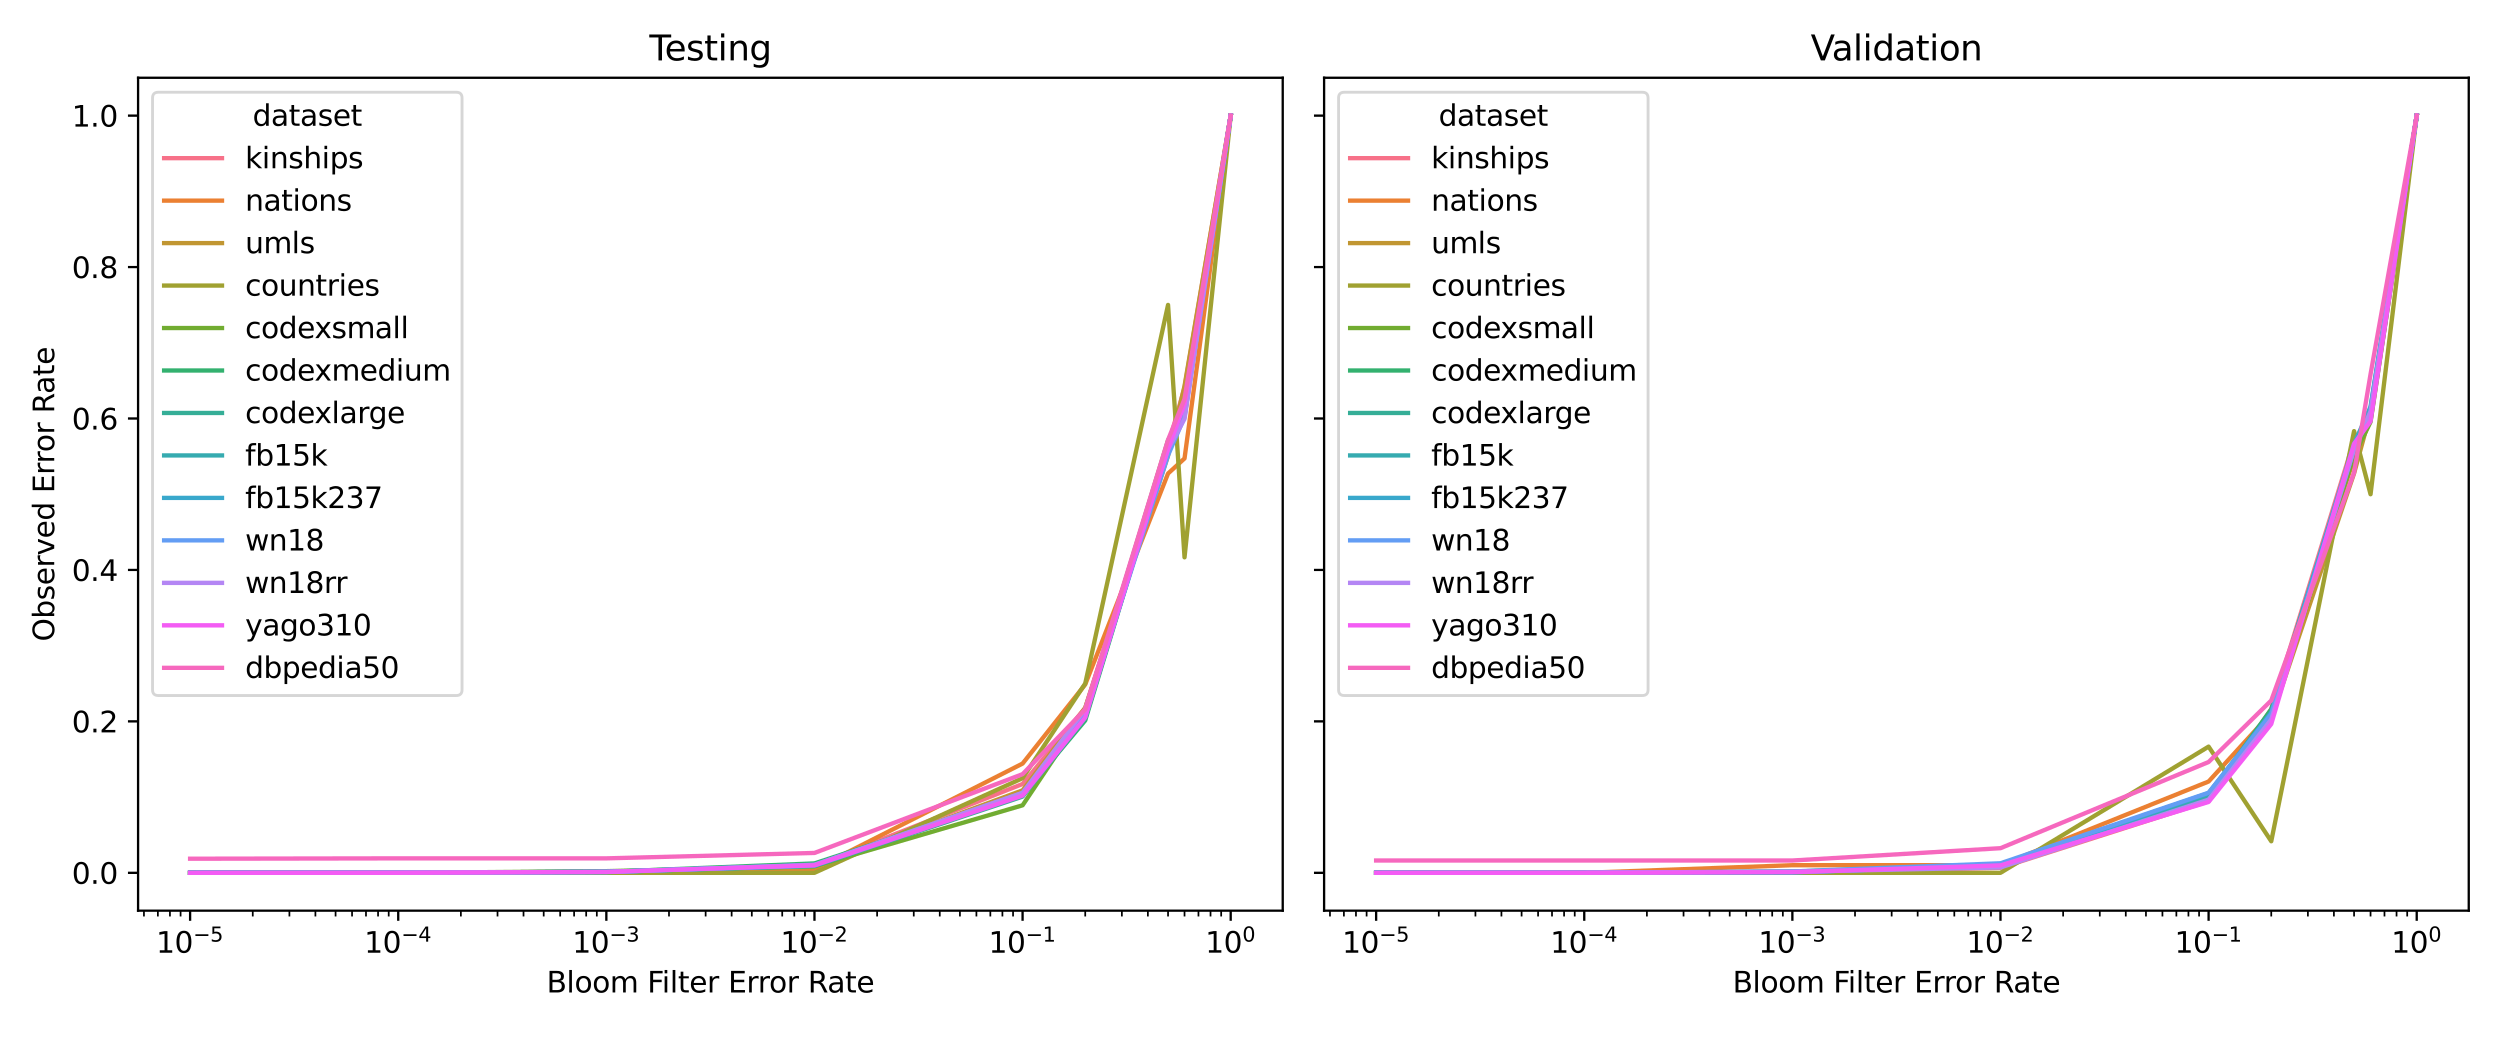 <?xml version="1.0" encoding="utf-8" standalone="no"?>
<!DOCTYPE svg PUBLIC "-//W3C//DTD SVG 1.1//EN"
  "http://www.w3.org/Graphics/SVG/1.1/DTD/svg11.dtd">
<svg height="360pt" version="1.1" viewBox="0 0 864 360" width="864pt" xmlns="http://www.w3.org/2000/svg" xmlns:xlink="http://www.w3.org/1999/xlink">
 <defs>
  <style type="text/css">*{stroke-linecap:butt;stroke-linejoin:round;}</style>
 </defs>
 <g id="figure_1">
  <g id="patch_1">
   <path d="M 0 360 
L 864 360 
L 864 0 
L 0 0 
z
" style="fill:#ffffff;"/>
  </g>
  <g id="axes_1">
   <g id="patch_2">
    <path d="M 47.72 314.728 
L 443.31 314.728 
L 443.31 26.88 
L 47.72 26.88 
z
" style="fill:#ffffff;"/>
   </g>
   <g id="matplotlib.axis_1">
    <g id="xtick_1">
     <g id="line2d_1">
      <defs>
       <path d="M 0 0 
L 0 3.5 
" id="m1e81e145f3" style="stroke:#000000;stroke-width:0.8;"/>
      </defs>
      <g>
       <use style="stroke:#000000;stroke-width:0.8;" x="65.701" xlink:href="#m1e81e145f3" y="314.728"/>
      </g>
     </g>
     <g id="text_1">
      <!-- $\mathdefault{10^{-5}}$ -->
      <g transform="translate(53.951 329.326)scale(0.1 -0.1)">
       <defs>
        <path d="M 794 531 
L 1825 531 
L 1825 4091 
L 703 3866 
L 703 4441 
L 1819 4666 
L 2450 4666 
L 2450 531 
L 3481 531 
L 3481 0 
L 794 0 
L 794 531 
z
" id="DejaVuSans-31" transform="scale(0.016)"/>
        <path d="M 2034 4250 
Q 1547 4250 1301 3770 
Q 1056 3291 1056 2328 
Q 1056 1369 1301 889 
Q 1547 409 2034 409 
Q 2525 409 2770 889 
Q 3016 1369 3016 2328 
Q 3016 3291 2770 3770 
Q 2525 4250 2034 4250 
z
M 2034 4750 
Q 2819 4750 3233 4129 
Q 3647 3509 3647 2328 
Q 3647 1150 3233 529 
Q 2819 -91 2034 -91 
Q 1250 -91 836 529 
Q 422 1150 422 2328 
Q 422 3509 836 4129 
Q 1250 4750 2034 4750 
z
" id="DejaVuSans-30" transform="scale(0.016)"/>
        <path d="M 678 2272 
L 4684 2272 
L 4684 1741 
L 678 1741 
L 678 2272 
z
" id="DejaVuSans-2212" transform="scale(0.016)"/>
        <path d="M 691 4666 
L 3169 4666 
L 3169 4134 
L 1269 4134 
L 1269 2991 
Q 1406 3038 1543 3061 
Q 1681 3084 1819 3084 
Q 2600 3084 3056 2656 
Q 3513 2228 3513 1497 
Q 3513 744 3044 326 
Q 2575 -91 1722 -91 
Q 1428 -91 1123 -41 
Q 819 9 494 109 
L 494 744 
Q 775 591 1075 516 
Q 1375 441 1709 441 
Q 2250 441 2565 725 
Q 2881 1009 2881 1497 
Q 2881 1984 2565 2268 
Q 2250 2553 1709 2553 
Q 1456 2553 1204 2497 
Q 953 2441 691 2322 
L 691 4666 
z
" id="DejaVuSans-35" transform="scale(0.016)"/>
       </defs>
       <use transform="translate(0 0.684)" xlink:href="#DejaVuSans-31"/>
       <use transform="translate(63.623 0.684)" xlink:href="#DejaVuSans-30"/>
       <use transform="translate(128.203 38.966)scale(0.7)" xlink:href="#DejaVuSans-2212"/>
       <use transform="translate(186.855 38.966)scale(0.7)" xlink:href="#DejaVuSans-35"/>
      </g>
     </g>
    </g>
    <g id="xtick_2">
     <g id="line2d_2">
      <g>
       <use style="stroke:#000000;stroke-width:0.8;" x="137.627" xlink:href="#m1e81e145f3" y="314.728"/>
      </g>
     </g>
     <g id="text_2">
      <!-- $\mathdefault{10^{-4}}$ -->
      <g transform="translate(125.877 329.326)scale(0.1 -0.1)">
       <defs>
        <path d="M 2419 4116 
L 825 1625 
L 2419 1625 
L 2419 4116 
z
M 2253 4666 
L 3047 4666 
L 3047 1625 
L 3713 1625 
L 3713 1100 
L 3047 1100 
L 3047 0 
L 2419 0 
L 2419 1100 
L 313 1100 
L 313 1709 
L 2253 4666 
z
" id="DejaVuSans-34" transform="scale(0.016)"/>
       </defs>
       <use transform="translate(0 0.684)" xlink:href="#DejaVuSans-31"/>
       <use transform="translate(63.623 0.684)" xlink:href="#DejaVuSans-30"/>
       <use transform="translate(128.203 38.966)scale(0.7)" xlink:href="#DejaVuSans-2212"/>
       <use transform="translate(186.855 38.966)scale(0.7)" xlink:href="#DejaVuSans-34"/>
      </g>
     </g>
    </g>
    <g id="xtick_3">
     <g id="line2d_3">
      <g>
       <use style="stroke:#000000;stroke-width:0.8;" x="209.552" xlink:href="#m1e81e145f3" y="314.728"/>
      </g>
     </g>
     <g id="text_3">
      <!-- $\mathdefault{10^{-3}}$ -->
      <g transform="translate(197.802 329.326)scale(0.1 -0.1)">
       <defs>
        <path d="M 2597 2516 
Q 3050 2419 3304 2112 
Q 3559 1806 3559 1356 
Q 3559 666 3084 287 
Q 2609 -91 1734 -91 
Q 1441 -91 1130 -33 
Q 819 25 488 141 
L 488 750 
Q 750 597 1062 519 
Q 1375 441 1716 441 
Q 2309 441 2620 675 
Q 2931 909 2931 1356 
Q 2931 1769 2642 2001 
Q 2353 2234 1838 2234 
L 1294 2234 
L 1294 2753 
L 1863 2753 
Q 2328 2753 2575 2939 
Q 2822 3125 2822 3475 
Q 2822 3834 2567 4026 
Q 2313 4219 1838 4219 
Q 1578 4219 1281 4162 
Q 984 4106 628 3988 
L 628 4550 
Q 988 4650 1302 4700 
Q 1616 4750 1894 4750 
Q 2613 4750 3031 4423 
Q 3450 4097 3450 3541 
Q 3450 3153 3228 2886 
Q 3006 2619 2597 2516 
z
" id="DejaVuSans-33" transform="scale(0.016)"/>
       </defs>
       <use transform="translate(0 0.766)" xlink:href="#DejaVuSans-31"/>
       <use transform="translate(63.623 0.766)" xlink:href="#DejaVuSans-30"/>
       <use transform="translate(128.203 39.047)scale(0.7)" xlink:href="#DejaVuSans-2212"/>
       <use transform="translate(186.855 39.047)scale(0.7)" xlink:href="#DejaVuSans-33"/>
      </g>
     </g>
    </g>
    <g id="xtick_4">
     <g id="line2d_4">
      <g>
       <use style="stroke:#000000;stroke-width:0.8;" x="281.478" xlink:href="#m1e81e145f3" y="314.728"/>
      </g>
     </g>
     <g id="text_4">
      <!-- $\mathdefault{10^{-2}}$ -->
      <g transform="translate(269.728 329.326)scale(0.1 -0.1)">
       <defs>
        <path d="M 1228 531 
L 3431 531 
L 3431 0 
L 469 0 
L 469 531 
Q 828 903 1448 1529 
Q 2069 2156 2228 2338 
Q 2531 2678 2651 2914 
Q 2772 3150 2772 3378 
Q 2772 3750 2511 3984 
Q 2250 4219 1831 4219 
Q 1534 4219 1204 4116 
Q 875 4013 500 3803 
L 500 4441 
Q 881 4594 1212 4672 
Q 1544 4750 1819 4750 
Q 2544 4750 2975 4387 
Q 3406 4025 3406 3419 
Q 3406 3131 3298 2873 
Q 3191 2616 2906 2266 
Q 2828 2175 2409 1742 
Q 1991 1309 1228 531 
z
" id="DejaVuSans-32" transform="scale(0.016)"/>
       </defs>
       <use transform="translate(0 0.766)" xlink:href="#DejaVuSans-31"/>
       <use transform="translate(63.623 0.766)" xlink:href="#DejaVuSans-30"/>
       <use transform="translate(128.203 39.047)scale(0.7)" xlink:href="#DejaVuSans-2212"/>
       <use transform="translate(186.855 39.047)scale(0.7)" xlink:href="#DejaVuSans-32"/>
      </g>
     </g>
    </g>
    <g id="xtick_5">
     <g id="line2d_5">
      <g>
       <use style="stroke:#000000;stroke-width:0.8;" x="353.403" xlink:href="#m1e81e145f3" y="314.728"/>
      </g>
     </g>
     <g id="text_5">
      <!-- $\mathdefault{10^{-1}}$ -->
      <g transform="translate(341.653 329.326)scale(0.1 -0.1)">
       <use transform="translate(0 0.684)" xlink:href="#DejaVuSans-31"/>
       <use transform="translate(63.623 0.684)" xlink:href="#DejaVuSans-30"/>
       <use transform="translate(128.203 38.966)scale(0.7)" xlink:href="#DejaVuSans-2212"/>
       <use transform="translate(186.855 38.966)scale(0.7)" xlink:href="#DejaVuSans-31"/>
      </g>
     </g>
    </g>
    <g id="xtick_6">
     <g id="line2d_6">
      <g>
       <use style="stroke:#000000;stroke-width:0.8;" x="425.329" xlink:href="#m1e81e145f3" y="314.728"/>
      </g>
     </g>
     <g id="text_6">
      <!-- $\mathdefault{10^{0}}$ -->
      <g transform="translate(416.529 329.326)scale(0.1 -0.1)">
       <use transform="translate(0 0.766)" xlink:href="#DejaVuSans-31"/>
       <use transform="translate(63.623 0.766)" xlink:href="#DejaVuSans-30"/>
       <use transform="translate(128.203 39.047)scale(0.7)" xlink:href="#DejaVuSans-30"/>
      </g>
     </g>
    </g>
    <g id="xtick_7">
     <g id="line2d_7">
      <defs>
       <path d="M 0 0 
L 0 2 
" id="mff4274336f" style="stroke:#000000;stroke-width:0.6;"/>
      </defs>
      <g>
       <use style="stroke:#000000;stroke-width:0.6;" x="49.745" xlink:href="#mff4274336f" y="314.728"/>
      </g>
     </g>
    </g>
    <g id="xtick_8">
     <g id="line2d_8">
      <g>
       <use style="stroke:#000000;stroke-width:0.6;" x="54.56" xlink:href="#mff4274336f" y="314.728"/>
      </g>
     </g>
    </g>
    <g id="xtick_9">
     <g id="line2d_9">
      <g>
       <use style="stroke:#000000;stroke-width:0.6;" x="58.731" xlink:href="#mff4274336f" y="314.728"/>
      </g>
     </g>
    </g>
    <g id="xtick_10">
     <g id="line2d_10">
      <g>
       <use style="stroke:#000000;stroke-width:0.6;" x="62.41" xlink:href="#mff4274336f" y="314.728"/>
      </g>
     </g>
    </g>
    <g id="xtick_11">
     <g id="line2d_11">
      <g>
       <use style="stroke:#000000;stroke-width:0.6;" x="87.353" xlink:href="#mff4274336f" y="314.728"/>
      </g>
     </g>
    </g>
    <g id="xtick_12">
     <g id="line2d_12">
      <g>
       <use style="stroke:#000000;stroke-width:0.6;" x="100.019" xlink:href="#mff4274336f" y="314.728"/>
      </g>
     </g>
    </g>
    <g id="xtick_13">
     <g id="line2d_13">
      <g>
       <use style="stroke:#000000;stroke-width:0.6;" x="109.005" xlink:href="#mff4274336f" y="314.728"/>
      </g>
     </g>
    </g>
    <g id="xtick_14">
     <g id="line2d_14">
      <g>
       <use style="stroke:#000000;stroke-width:0.6;" x="115.975" xlink:href="#mff4274336f" y="314.728"/>
      </g>
     </g>
    </g>
    <g id="xtick_15">
     <g id="line2d_15">
      <g>
       <use style="stroke:#000000;stroke-width:0.6;" x="121.67" xlink:href="#mff4274336f" y="314.728"/>
      </g>
     </g>
    </g>
    <g id="xtick_16">
     <g id="line2d_16">
      <g>
       <use style="stroke:#000000;stroke-width:0.6;" x="126.485" xlink:href="#mff4274336f" y="314.728"/>
      </g>
     </g>
    </g>
    <g id="xtick_17">
     <g id="line2d_17">
      <g>
       <use style="stroke:#000000;stroke-width:0.6;" x="130.657" xlink:href="#mff4274336f" y="314.728"/>
      </g>
     </g>
    </g>
    <g id="xtick_18">
     <g id="line2d_18">
      <g>
       <use style="stroke:#000000;stroke-width:0.6;" x="134.336" xlink:href="#mff4274336f" y="314.728"/>
      </g>
     </g>
    </g>
    <g id="xtick_19">
     <g id="line2d_19">
      <g>
       <use style="stroke:#000000;stroke-width:0.6;" x="159.279" xlink:href="#mff4274336f" y="314.728"/>
      </g>
     </g>
    </g>
    <g id="xtick_20">
     <g id="line2d_20">
      <g>
       <use style="stroke:#000000;stroke-width:0.6;" x="171.944" xlink:href="#mff4274336f" y="314.728"/>
      </g>
     </g>
    </g>
    <g id="xtick_21">
     <g id="line2d_21">
      <g>
       <use style="stroke:#000000;stroke-width:0.6;" x="180.93" xlink:href="#mff4274336f" y="314.728"/>
      </g>
     </g>
    </g>
    <g id="xtick_22">
     <g id="line2d_22">
      <g>
       <use style="stroke:#000000;stroke-width:0.6;" x="187.901" xlink:href="#mff4274336f" y="314.728"/>
      </g>
     </g>
    </g>
    <g id="xtick_23">
     <g id="line2d_23">
      <g>
       <use style="stroke:#000000;stroke-width:0.6;" x="193.596" xlink:href="#mff4274336f" y="314.728"/>
      </g>
     </g>
    </g>
    <g id="xtick_24">
     <g id="line2d_24">
      <g>
       <use style="stroke:#000000;stroke-width:0.6;" x="198.411" xlink:href="#mff4274336f" y="314.728"/>
      </g>
     </g>
    </g>
    <g id="xtick_25">
     <g id="line2d_25">
      <g>
       <use style="stroke:#000000;stroke-width:0.6;" x="202.582" xlink:href="#mff4274336f" y="314.728"/>
      </g>
     </g>
    </g>
    <g id="xtick_26">
     <g id="line2d_26">
      <g>
       <use style="stroke:#000000;stroke-width:0.6;" x="206.261" xlink:href="#mff4274336f" y="314.728"/>
      </g>
     </g>
    </g>
    <g id="xtick_27">
     <g id="line2d_27">
      <g>
       <use style="stroke:#000000;stroke-width:0.6;" x="231.204" xlink:href="#mff4274336f" y="314.728"/>
      </g>
     </g>
    </g>
    <g id="xtick_28">
     <g id="line2d_28">
      <g>
       <use style="stroke:#000000;stroke-width:0.6;" x="243.869" xlink:href="#mff4274336f" y="314.728"/>
      </g>
     </g>
    </g>
    <g id="xtick_29">
     <g id="line2d_29">
      <g>
       <use style="stroke:#000000;stroke-width:0.6;" x="252.856" xlink:href="#mff4274336f" y="314.728"/>
      </g>
     </g>
    </g>
    <g id="xtick_30">
     <g id="line2d_30">
      <g>
       <use style="stroke:#000000;stroke-width:0.6;" x="259.826" xlink:href="#mff4274336f" y="314.728"/>
      </g>
     </g>
    </g>
    <g id="xtick_31">
     <g id="line2d_31">
      <g>
       <use style="stroke:#000000;stroke-width:0.6;" x="265.521" xlink:href="#mff4274336f" y="314.728"/>
      </g>
     </g>
    </g>
    <g id="xtick_32">
     <g id="line2d_32">
      <g>
       <use style="stroke:#000000;stroke-width:0.6;" x="270.336" xlink:href="#mff4274336f" y="314.728"/>
      </g>
     </g>
    </g>
    <g id="xtick_33">
     <g id="line2d_33">
      <g>
       <use style="stroke:#000000;stroke-width:0.6;" x="274.507" xlink:href="#mff4274336f" y="314.728"/>
      </g>
     </g>
    </g>
    <g id="xtick_34">
     <g id="line2d_34">
      <g>
       <use style="stroke:#000000;stroke-width:0.6;" x="278.187" xlink:href="#mff4274336f" y="314.728"/>
      </g>
     </g>
    </g>
    <g id="xtick_35">
     <g id="line2d_35">
      <g>
       <use style="stroke:#000000;stroke-width:0.6;" x="303.129" xlink:href="#mff4274336f" y="314.728"/>
      </g>
     </g>
    </g>
    <g id="xtick_36">
     <g id="line2d_36">
      <g>
       <use style="stroke:#000000;stroke-width:0.6;" x="315.795" xlink:href="#mff4274336f" y="314.728"/>
      </g>
     </g>
    </g>
    <g id="xtick_37">
     <g id="line2d_37">
      <g>
       <use style="stroke:#000000;stroke-width:0.6;" x="324.781" xlink:href="#mff4274336f" y="314.728"/>
      </g>
     </g>
    </g>
    <g id="xtick_38">
     <g id="line2d_38">
      <g>
       <use style="stroke:#000000;stroke-width:0.6;" x="331.751" xlink:href="#mff4274336f" y="314.728"/>
      </g>
     </g>
    </g>
    <g id="xtick_39">
     <g id="line2d_39">
      <g>
       <use style="stroke:#000000;stroke-width:0.6;" x="337.447" xlink:href="#mff4274336f" y="314.728"/>
      </g>
     </g>
    </g>
    <g id="xtick_40">
     <g id="line2d_40">
      <g>
       <use style="stroke:#000000;stroke-width:0.6;" x="342.262" xlink:href="#mff4274336f" y="314.728"/>
      </g>
     </g>
    </g>
    <g id="xtick_41">
     <g id="line2d_41">
      <g>
       <use style="stroke:#000000;stroke-width:0.6;" x="346.433" xlink:href="#mff4274336f" y="314.728"/>
      </g>
     </g>
    </g>
    <g id="xtick_42">
     <g id="line2d_42">
      <g>
       <use style="stroke:#000000;stroke-width:0.6;" x="350.112" xlink:href="#mff4274336f" y="314.728"/>
      </g>
     </g>
    </g>
    <g id="xtick_43">
     <g id="line2d_43">
      <g>
       <use style="stroke:#000000;stroke-width:0.6;" x="375.055" xlink:href="#mff4274336f" y="314.728"/>
      </g>
     </g>
    </g>
    <g id="xtick_44">
     <g id="line2d_44">
      <g>
       <use style="stroke:#000000;stroke-width:0.6;" x="387.72" xlink:href="#mff4274336f" y="314.728"/>
      </g>
     </g>
    </g>
    <g id="xtick_45">
     <g id="line2d_45">
      <g>
       <use style="stroke:#000000;stroke-width:0.6;" x="396.707" xlink:href="#mff4274336f" y="314.728"/>
      </g>
     </g>
    </g>
    <g id="xtick_46">
     <g id="line2d_46">
      <g>
       <use style="stroke:#000000;stroke-width:0.6;" x="403.677" xlink:href="#mff4274336f" y="314.728"/>
      </g>
     </g>
    </g>
    <g id="xtick_47">
     <g id="line2d_47">
      <g>
       <use style="stroke:#000000;stroke-width:0.6;" x="409.372" xlink:href="#mff4274336f" y="314.728"/>
      </g>
     </g>
    </g>
    <g id="xtick_48">
     <g id="line2d_48">
      <g>
       <use style="stroke:#000000;stroke-width:0.6;" x="414.187" xlink:href="#mff4274336f" y="314.728"/>
      </g>
     </g>
    </g>
    <g id="xtick_49">
     <g id="line2d_49">
      <g>
       <use style="stroke:#000000;stroke-width:0.6;" x="418.358" xlink:href="#mff4274336f" y="314.728"/>
      </g>
     </g>
    </g>
    <g id="xtick_50">
     <g id="line2d_50">
      <g>
       <use style="stroke:#000000;stroke-width:0.6;" x="422.038" xlink:href="#mff4274336f" y="314.728"/>
      </g>
     </g>
    </g>
    <g id="text_7">
     <!-- Bloom Filter Error Rate -->
     <g transform="translate(188.908 343.005)scale(0.1 -0.1)">
      <defs>
       <path d="M 1259 2228 
L 1259 519 
L 2272 519 
Q 2781 519 3026 730 
Q 3272 941 3272 1375 
Q 3272 1813 3026 2020 
Q 2781 2228 2272 2228 
L 1259 2228 
z
M 1259 4147 
L 1259 2741 
L 2194 2741 
Q 2656 2741 2882 2914 
Q 3109 3088 3109 3444 
Q 3109 3797 2882 3972 
Q 2656 4147 2194 4147 
L 1259 4147 
z
M 628 4666 
L 2241 4666 
Q 2963 4666 3353 4366 
Q 3744 4066 3744 3513 
Q 3744 3084 3544 2831 
Q 3344 2578 2956 2516 
Q 3422 2416 3680 2098 
Q 3938 1781 3938 1306 
Q 3938 681 3513 340 
Q 3088 0 2303 0 
L 628 0 
L 628 4666 
z
" id="DejaVuSans-42" transform="scale(0.016)"/>
       <path d="M 603 4863 
L 1178 4863 
L 1178 0 
L 603 0 
L 603 4863 
z
" id="DejaVuSans-6c" transform="scale(0.016)"/>
       <path d="M 1959 3097 
Q 1497 3097 1228 2736 
Q 959 2375 959 1747 
Q 959 1119 1226 758 
Q 1494 397 1959 397 
Q 2419 397 2687 759 
Q 2956 1122 2956 1747 
Q 2956 2369 2687 2733 
Q 2419 3097 1959 3097 
z
M 1959 3584 
Q 2709 3584 3137 3096 
Q 3566 2609 3566 1747 
Q 3566 888 3137 398 
Q 2709 -91 1959 -91 
Q 1206 -91 779 398 
Q 353 888 353 1747 
Q 353 2609 779 3096 
Q 1206 3584 1959 3584 
z
" id="DejaVuSans-6f" transform="scale(0.016)"/>
       <path d="M 3328 2828 
Q 3544 3216 3844 3400 
Q 4144 3584 4550 3584 
Q 5097 3584 5394 3201 
Q 5691 2819 5691 2113 
L 5691 0 
L 5113 0 
L 5113 2094 
Q 5113 2597 4934 2840 
Q 4756 3084 4391 3084 
Q 3944 3084 3684 2787 
Q 3425 2491 3425 1978 
L 3425 0 
L 2847 0 
L 2847 2094 
Q 2847 2600 2669 2842 
Q 2491 3084 2119 3084 
Q 1678 3084 1418 2786 
Q 1159 2488 1159 1978 
L 1159 0 
L 581 0 
L 581 3500 
L 1159 3500 
L 1159 2956 
Q 1356 3278 1631 3431 
Q 1906 3584 2284 3584 
Q 2666 3584 2933 3390 
Q 3200 3197 3328 2828 
z
" id="DejaVuSans-6d" transform="scale(0.016)"/>
       <path id="DejaVuSans-20" transform="scale(0.016)"/>
       <path d="M 628 4666 
L 3309 4666 
L 3309 4134 
L 1259 4134 
L 1259 2759 
L 3109 2759 
L 3109 2228 
L 1259 2228 
L 1259 0 
L 628 0 
L 628 4666 
z
" id="DejaVuSans-46" transform="scale(0.016)"/>
       <path d="M 603 3500 
L 1178 3500 
L 1178 0 
L 603 0 
L 603 3500 
z
M 603 4863 
L 1178 4863 
L 1178 4134 
L 603 4134 
L 603 4863 
z
" id="DejaVuSans-69" transform="scale(0.016)"/>
       <path d="M 1172 4494 
L 1172 3500 
L 2356 3500 
L 2356 3053 
L 1172 3053 
L 1172 1153 
Q 1172 725 1289 603 
Q 1406 481 1766 481 
L 2356 481 
L 2356 0 
L 1766 0 
Q 1100 0 847 248 
Q 594 497 594 1153 
L 594 3053 
L 172 3053 
L 172 3500 
L 594 3500 
L 594 4494 
L 1172 4494 
z
" id="DejaVuSans-74" transform="scale(0.016)"/>
       <path d="M 3597 1894 
L 3597 1613 
L 953 1613 
Q 991 1019 1311 708 
Q 1631 397 2203 397 
Q 2534 397 2845 478 
Q 3156 559 3463 722 
L 3463 178 
Q 3153 47 2828 -22 
Q 2503 -91 2169 -91 
Q 1331 -91 842 396 
Q 353 884 353 1716 
Q 353 2575 817 3079 
Q 1281 3584 2069 3584 
Q 2775 3584 3186 3129 
Q 3597 2675 3597 1894 
z
M 3022 2063 
Q 3016 2534 2758 2815 
Q 2500 3097 2075 3097 
Q 1594 3097 1305 2825 
Q 1016 2553 972 2059 
L 3022 2063 
z
" id="DejaVuSans-65" transform="scale(0.016)"/>
       <path d="M 2631 2963 
Q 2534 3019 2420 3045 
Q 2306 3072 2169 3072 
Q 1681 3072 1420 2755 
Q 1159 2438 1159 1844 
L 1159 0 
L 581 0 
L 581 3500 
L 1159 3500 
L 1159 2956 
Q 1341 3275 1631 3429 
Q 1922 3584 2338 3584 
Q 2397 3584 2469 3576 
Q 2541 3569 2628 3553 
L 2631 2963 
z
" id="DejaVuSans-72" transform="scale(0.016)"/>
       <path d="M 628 4666 
L 3578 4666 
L 3578 4134 
L 1259 4134 
L 1259 2753 
L 3481 2753 
L 3481 2222 
L 1259 2222 
L 1259 531 
L 3634 531 
L 3634 0 
L 628 0 
L 628 4666 
z
" id="DejaVuSans-45" transform="scale(0.016)"/>
       <path d="M 2841 2188 
Q 3044 2119 3236 1894 
Q 3428 1669 3622 1275 
L 4263 0 
L 3584 0 
L 2988 1197 
Q 2756 1666 2539 1819 
Q 2322 1972 1947 1972 
L 1259 1972 
L 1259 0 
L 628 0 
L 628 4666 
L 2053 4666 
Q 2853 4666 3247 4331 
Q 3641 3997 3641 3322 
Q 3641 2881 3436 2590 
Q 3231 2300 2841 2188 
z
M 1259 4147 
L 1259 2491 
L 2053 2491 
Q 2509 2491 2742 2702 
Q 2975 2913 2975 3322 
Q 2975 3731 2742 3939 
Q 2509 4147 2053 4147 
L 1259 4147 
z
" id="DejaVuSans-52" transform="scale(0.016)"/>
       <path d="M 2194 1759 
Q 1497 1759 1228 1600 
Q 959 1441 959 1056 
Q 959 750 1161 570 
Q 1363 391 1709 391 
Q 2188 391 2477 730 
Q 2766 1069 2766 1631 
L 2766 1759 
L 2194 1759 
z
M 3341 1997 
L 3341 0 
L 2766 0 
L 2766 531 
Q 2569 213 2275 61 
Q 1981 -91 1556 -91 
Q 1019 -91 701 211 
Q 384 513 384 1019 
Q 384 1609 779 1909 
Q 1175 2209 1959 2209 
L 2766 2209 
L 2766 2266 
Q 2766 2663 2505 2880 
Q 2244 3097 1772 3097 
Q 1472 3097 1187 3025 
Q 903 2953 641 2809 
L 641 3341 
Q 956 3463 1253 3523 
Q 1550 3584 1831 3584 
Q 2591 3584 2966 3190 
Q 3341 2797 3341 1997 
z
" id="DejaVuSans-61" transform="scale(0.016)"/>
      </defs>
      <use xlink:href="#DejaVuSans-42"/>
      <use x="68.604" xlink:href="#DejaVuSans-6c"/>
      <use x="96.387" xlink:href="#DejaVuSans-6f"/>
      <use x="157.568" xlink:href="#DejaVuSans-6f"/>
      <use x="218.75" xlink:href="#DejaVuSans-6d"/>
      <use x="316.162" xlink:href="#DejaVuSans-20"/>
      <use x="347.949" xlink:href="#DejaVuSans-46"/>
      <use x="398.219" xlink:href="#DejaVuSans-69"/>
      <use x="426.002" xlink:href="#DejaVuSans-6c"/>
      <use x="453.785" xlink:href="#DejaVuSans-74"/>
      <use x="492.994" xlink:href="#DejaVuSans-65"/>
      <use x="554.518" xlink:href="#DejaVuSans-72"/>
      <use x="595.631" xlink:href="#DejaVuSans-20"/>
      <use x="627.418" xlink:href="#DejaVuSans-45"/>
      <use x="690.602" xlink:href="#DejaVuSans-72"/>
      <use x="729.965" xlink:href="#DejaVuSans-72"/>
      <use x="768.828" xlink:href="#DejaVuSans-6f"/>
      <use x="830.01" xlink:href="#DejaVuSans-72"/>
      <use x="871.123" xlink:href="#DejaVuSans-20"/>
      <use x="902.91" xlink:href="#DejaVuSans-52"/>
      <use x="970.143" xlink:href="#DejaVuSans-61"/>
      <use x="1031.422" xlink:href="#DejaVuSans-74"/>
      <use x="1070.631" xlink:href="#DejaVuSans-65"/>
     </g>
    </g>
   </g>
   <g id="matplotlib.axis_2">
    <g id="ytick_1">
     <g id="line2d_51">
      <defs>
       <path d="M 0 0 
L -3.5 0 
" id="m4503589b8e" style="stroke:#000000;stroke-width:0.8;"/>
      </defs>
      <g>
       <use style="stroke:#000000;stroke-width:0.8;" x="47.72" xlink:href="#m4503589b8e" y="301.644"/>
      </g>
     </g>
     <g id="text_8">
      <!-- 0.0 -->
      <g transform="translate(24.817 305.443)scale(0.1 -0.1)">
       <defs>
        <path d="M 684 794 
L 1344 794 
L 1344 0 
L 684 0 
L 684 794 
z
" id="DejaVuSans-2e" transform="scale(0.016)"/>
       </defs>
       <use xlink:href="#DejaVuSans-30"/>
       <use x="63.623" xlink:href="#DejaVuSans-2e"/>
       <use x="95.41" xlink:href="#DejaVuSans-30"/>
      </g>
     </g>
    </g>
    <g id="ytick_2">
     <g id="line2d_52">
      <g>
       <use style="stroke:#000000;stroke-width:0.8;" x="47.72" xlink:href="#m4503589b8e" y="249.308"/>
      </g>
     </g>
     <g id="text_9">
      <!-- 0.2 -->
      <g transform="translate(24.817 253.107)scale(0.1 -0.1)">
       <use xlink:href="#DejaVuSans-30"/>
       <use x="63.623" xlink:href="#DejaVuSans-2e"/>
       <use x="95.41" xlink:href="#DejaVuSans-32"/>
      </g>
     </g>
    </g>
    <g id="ytick_3">
     <g id="line2d_53">
      <g>
       <use style="stroke:#000000;stroke-width:0.8;" x="47.72" xlink:href="#m4503589b8e" y="196.972"/>
      </g>
     </g>
     <g id="text_10">
      <!-- 0.4 -->
      <g transform="translate(24.817 200.771)scale(0.1 -0.1)">
       <use xlink:href="#DejaVuSans-30"/>
       <use x="63.623" xlink:href="#DejaVuSans-2e"/>
       <use x="95.41" xlink:href="#DejaVuSans-34"/>
      </g>
     </g>
    </g>
    <g id="ytick_4">
     <g id="line2d_54">
      <g>
       <use style="stroke:#000000;stroke-width:0.8;" x="47.72" xlink:href="#m4503589b8e" y="144.636"/>
      </g>
     </g>
     <g id="text_11">
      <!-- 0.6 -->
      <g transform="translate(24.817 148.435)scale(0.1 -0.1)">
       <defs>
        <path d="M 2113 2584 
Q 1688 2584 1439 2293 
Q 1191 2003 1191 1497 
Q 1191 994 1439 701 
Q 1688 409 2113 409 
Q 2538 409 2786 701 
Q 3034 994 3034 1497 
Q 3034 2003 2786 2293 
Q 2538 2584 2113 2584 
z
M 3366 4563 
L 3366 3988 
Q 3128 4100 2886 4159 
Q 2644 4219 2406 4219 
Q 1781 4219 1451 3797 
Q 1122 3375 1075 2522 
Q 1259 2794 1537 2939 
Q 1816 3084 2150 3084 
Q 2853 3084 3261 2657 
Q 3669 2231 3669 1497 
Q 3669 778 3244 343 
Q 2819 -91 2113 -91 
Q 1303 -91 875 529 
Q 447 1150 447 2328 
Q 447 3434 972 4092 
Q 1497 4750 2381 4750 
Q 2619 4750 2861 4703 
Q 3103 4656 3366 4563 
z
" id="DejaVuSans-36" transform="scale(0.016)"/>
       </defs>
       <use xlink:href="#DejaVuSans-30"/>
       <use x="63.623" xlink:href="#DejaVuSans-2e"/>
       <use x="95.41" xlink:href="#DejaVuSans-36"/>
      </g>
     </g>
    </g>
    <g id="ytick_5">
     <g id="line2d_55">
      <g>
       <use style="stroke:#000000;stroke-width:0.8;" x="47.72" xlink:href="#m4503589b8e" y="92.3"/>
      </g>
     </g>
     <g id="text_12">
      <!-- 0.8 -->
      <g transform="translate(24.817 96.099)scale(0.1 -0.1)">
       <defs>
        <path d="M 2034 2216 
Q 1584 2216 1326 1975 
Q 1069 1734 1069 1313 
Q 1069 891 1326 650 
Q 1584 409 2034 409 
Q 2484 409 2743 651 
Q 3003 894 3003 1313 
Q 3003 1734 2745 1975 
Q 2488 2216 2034 2216 
z
M 1403 2484 
Q 997 2584 770 2862 
Q 544 3141 544 3541 
Q 544 4100 942 4425 
Q 1341 4750 2034 4750 
Q 2731 4750 3128 4425 
Q 3525 4100 3525 3541 
Q 3525 3141 3298 2862 
Q 3072 2584 2669 2484 
Q 3125 2378 3379 2068 
Q 3634 1759 3634 1313 
Q 3634 634 3220 271 
Q 2806 -91 2034 -91 
Q 1263 -91 848 271 
Q 434 634 434 1313 
Q 434 1759 690 2068 
Q 947 2378 1403 2484 
z
M 1172 3481 
Q 1172 3119 1398 2916 
Q 1625 2713 2034 2713 
Q 2441 2713 2670 2916 
Q 2900 3119 2900 3481 
Q 2900 3844 2670 4047 
Q 2441 4250 2034 4250 
Q 1625 4250 1398 4047 
Q 1172 3844 1172 3481 
z
" id="DejaVuSans-38" transform="scale(0.016)"/>
       </defs>
       <use xlink:href="#DejaVuSans-30"/>
       <use x="63.623" xlink:href="#DejaVuSans-2e"/>
       <use x="95.41" xlink:href="#DejaVuSans-38"/>
      </g>
     </g>
    </g>
    <g id="ytick_6">
     <g id="line2d_56">
      <g>
       <use style="stroke:#000000;stroke-width:0.8;" x="47.72" xlink:href="#m4503589b8e" y="39.964"/>
      </g>
     </g>
     <g id="text_13">
      <!-- 1.0 -->
      <g transform="translate(24.817 43.763)scale(0.1 -0.1)">
       <use xlink:href="#DejaVuSans-31"/>
       <use x="63.623" xlink:href="#DejaVuSans-2e"/>
       <use x="95.41" xlink:href="#DejaVuSans-30"/>
      </g>
     </g>
    </g>
    <g id="text_14">
     <!-- Observed Error Rate -->
     <g transform="translate(18.737 221.687)rotate(-90)scale(0.1 -0.1)">
      <defs>
       <path d="M 2522 4238 
Q 1834 4238 1429 3725 
Q 1025 3213 1025 2328 
Q 1025 1447 1429 934 
Q 1834 422 2522 422 
Q 3209 422 3611 934 
Q 4013 1447 4013 2328 
Q 4013 3213 3611 3725 
Q 3209 4238 2522 4238 
z
M 2522 4750 
Q 3503 4750 4090 4092 
Q 4678 3434 4678 2328 
Q 4678 1225 4090 567 
Q 3503 -91 2522 -91 
Q 1538 -91 948 565 
Q 359 1222 359 2328 
Q 359 3434 948 4092 
Q 1538 4750 2522 4750 
z
" id="DejaVuSans-4f" transform="scale(0.016)"/>
       <path d="M 3116 1747 
Q 3116 2381 2855 2742 
Q 2594 3103 2138 3103 
Q 1681 3103 1420 2742 
Q 1159 2381 1159 1747 
Q 1159 1113 1420 752 
Q 1681 391 2138 391 
Q 2594 391 2855 752 
Q 3116 1113 3116 1747 
z
M 1159 2969 
Q 1341 3281 1617 3432 
Q 1894 3584 2278 3584 
Q 2916 3584 3314 3078 
Q 3713 2572 3713 1747 
Q 3713 922 3314 415 
Q 2916 -91 2278 -91 
Q 1894 -91 1617 61 
Q 1341 213 1159 525 
L 1159 0 
L 581 0 
L 581 4863 
L 1159 4863 
L 1159 2969 
z
" id="DejaVuSans-62" transform="scale(0.016)"/>
       <path d="M 2834 3397 
L 2834 2853 
Q 2591 2978 2328 3040 
Q 2066 3103 1784 3103 
Q 1356 3103 1142 2972 
Q 928 2841 928 2578 
Q 928 2378 1081 2264 
Q 1234 2150 1697 2047 
L 1894 2003 
Q 2506 1872 2764 1633 
Q 3022 1394 3022 966 
Q 3022 478 2636 193 
Q 2250 -91 1575 -91 
Q 1294 -91 989 -36 
Q 684 19 347 128 
L 347 722 
Q 666 556 975 473 
Q 1284 391 1588 391 
Q 1994 391 2212 530 
Q 2431 669 2431 922 
Q 2431 1156 2273 1281 
Q 2116 1406 1581 1522 
L 1381 1569 
Q 847 1681 609 1914 
Q 372 2147 372 2553 
Q 372 3047 722 3315 
Q 1072 3584 1716 3584 
Q 2034 3584 2315 3537 
Q 2597 3491 2834 3397 
z
" id="DejaVuSans-73" transform="scale(0.016)"/>
       <path d="M 191 3500 
L 800 3500 
L 1894 563 
L 2988 3500 
L 3597 3500 
L 2284 0 
L 1503 0 
L 191 3500 
z
" id="DejaVuSans-76" transform="scale(0.016)"/>
       <path d="M 2906 2969 
L 2906 4863 
L 3481 4863 
L 3481 0 
L 2906 0 
L 2906 525 
Q 2725 213 2448 61 
Q 2172 -91 1784 -91 
Q 1150 -91 751 415 
Q 353 922 353 1747 
Q 353 2572 751 3078 
Q 1150 3584 1784 3584 
Q 2172 3584 2448 3432 
Q 2725 3281 2906 2969 
z
M 947 1747 
Q 947 1113 1208 752 
Q 1469 391 1925 391 
Q 2381 391 2643 752 
Q 2906 1113 2906 1747 
Q 2906 2381 2643 2742 
Q 2381 3103 1925 3103 
Q 1469 3103 1208 2742 
Q 947 2381 947 1747 
z
" id="DejaVuSans-64" transform="scale(0.016)"/>
      </defs>
      <use xlink:href="#DejaVuSans-4f"/>
      <use x="78.711" xlink:href="#DejaVuSans-62"/>
      <use x="142.188" xlink:href="#DejaVuSans-73"/>
      <use x="194.287" xlink:href="#DejaVuSans-65"/>
      <use x="255.811" xlink:href="#DejaVuSans-72"/>
      <use x="296.924" xlink:href="#DejaVuSans-76"/>
      <use x="356.104" xlink:href="#DejaVuSans-65"/>
      <use x="417.627" xlink:href="#DejaVuSans-64"/>
      <use x="481.104" xlink:href="#DejaVuSans-20"/>
      <use x="512.891" xlink:href="#DejaVuSans-45"/>
      <use x="576.074" xlink:href="#DejaVuSans-72"/>
      <use x="615.438" xlink:href="#DejaVuSans-72"/>
      <use x="654.301" xlink:href="#DejaVuSans-6f"/>
      <use x="715.482" xlink:href="#DejaVuSans-72"/>
      <use x="756.596" xlink:href="#DejaVuSans-20"/>
      <use x="788.383" xlink:href="#DejaVuSans-52"/>
      <use x="855.615" xlink:href="#DejaVuSans-61"/>
      <use x="916.895" xlink:href="#DejaVuSans-74"/>
      <use x="956.104" xlink:href="#DejaVuSans-65"/>
     </g>
    </g>
   </g>
   <g id="line2d_57">
    <path clip-path="url(#p23b79a5cd9)" d="M 65.701 301.644 
L 137.627 301.644 
L 209.552 301.401 
L 281.478 299.208 
L 353.403 270.944 
L 375.055 244.629 
L 403.677 153.991 
L 409.372 134.012 
L 425.329 39.964 
" style="fill:none;stroke:#f77189;stroke-linecap:square;stroke-width:1.5;"/>
   </g>
   <g id="line2d_58">
    <path clip-path="url(#p23b79a5cd9)" d="M 65.701 301.644 
L 137.627 301.644 
L 209.552 301.644 
L 281.478 300.341 
L 353.403 263.889 
L 375.055 236.548 
L 403.677 163.644 
L 409.372 158.437 
L 425.329 39.964 
" style="fill:none;stroke:#eb8032;stroke-linecap:square;stroke-width:1.5;"/>
   </g>
   <g id="line2d_59">
    <path clip-path="url(#p23b79a5cd9)" d="M 65.701 301.644 
L 137.627 301.644 
L 209.552 301.249 
L 281.478 299.666 
L 353.403 273.139 
L 375.055 244.637 
L 403.677 157.542 
L 409.372 133.392 
L 425.329 39.964 
" style="fill:none;stroke:#c19632;stroke-linecap:square;stroke-width:1.5;"/>
   </g>
   <g id="line2d_60">
    <path clip-path="url(#p23b79a5cd9)" d="M 65.701 301.644 
L 137.627 301.644 
L 209.552 301.644 
L 281.478 301.644 
L 353.403 268.934 
L 375.055 236.224 
L 403.677 105.384 
L 409.372 192.61 
L 425.329 39.964 
" style="fill:none;stroke:#a0a131;stroke-linecap:square;stroke-width:1.5;"/>
   </g>
   <g id="line2d_61">
    <path clip-path="url(#p23b79a5cd9)" d="M 65.701 301.644 
L 137.627 301.644 
L 209.552 301.071 
L 281.478 299.354 
L 353.403 278.31 
L 375.055 245.958 
L 403.677 152.193 
L 409.372 142.891 
L 425.329 39.964 
" style="fill:none;stroke:#71ac31;stroke-linecap:square;stroke-width:1.5;"/>
   </g>
   <g id="line2d_62">
    <path clip-path="url(#p23b79a5cd9)" d="M 65.701 301.618 
L 137.627 301.594 
L 209.552 301.314 
L 281.478 298.397 
L 353.403 274.819 
L 375.055 248.984 
L 403.677 154.828 
L 409.372 140.795 
L 425.329 39.964 
" style="fill:none;stroke:#33b16f;stroke-linecap:square;stroke-width:1.5;"/>
   </g>
   <g id="line2d_63">
    <path clip-path="url(#p23b79a5cd9)" d="M 65.701 301.644 
L 137.627 301.592 
L 209.552 301.335 
L 281.478 299.31 
L 353.403 275.282 
L 375.055 248.235 
L 403.677 154.815 
L 409.372 142.032 
L 425.329 39.964 
" style="fill:none;stroke:#35ae97;stroke-linecap:square;stroke-width:1.5;"/>
   </g>
   <g id="line2d_64">
    <path clip-path="url(#p23b79a5cd9)" d="M 65.701 301.639 
L 137.627 301.6 
L 209.552 301.45 
L 281.478 298.839 
L 353.403 274.578 
L 375.055 247.905 
L 403.677 155.315 
L 409.372 141.718 
L 425.329 39.964 
" style="fill:none;stroke:#36abb0;stroke-linecap:square;stroke-width:1.5;"/>
   </g>
   <g id="line2d_65">
    <path clip-path="url(#p23b79a5cd9)" d="M 65.701 301.644 
L 137.627 301.592 
L 209.552 301.285 
L 281.478 299.197 
L 353.403 274.461 
L 375.055 247.037 
L 403.677 155.069 
L 409.372 143.571 
L 425.329 39.964 
" style="fill:none;stroke:#39a8cc;stroke-linecap:square;stroke-width:1.5;"/>
   </g>
   <g id="line2d_66">
    <path clip-path="url(#p23b79a5cd9)" d="M 65.701 301.644 
L 137.627 301.644 
L 209.552 301.278 
L 281.478 298.975 
L 353.403 274.063 
L 375.055 246.848 
L 403.677 157.354 
L 409.372 144.06 
L 425.329 39.964 
" style="fill:none;stroke:#639df4;stroke-linecap:square;stroke-width:1.5;"/>
   </g>
   <g id="line2d_67">
    <path clip-path="url(#p23b79a5cd9)" d="M 65.701 301.644 
L 137.627 301.555 
L 209.552 301.374 
L 281.478 298.87 
L 353.403 273.99 
L 375.055 245.173 
L 403.677 155.32 
L 409.372 144.762 
L 425.329 39.964 
" style="fill:none;stroke:#b486f4;stroke-linecap:square;stroke-width:1.5;"/>
   </g>
   <g id="line2d_68">
    <path clip-path="url(#p23b79a5cd9)" d="M 65.701 301.644 
L 137.627 301.644 
L 209.552 301.33 
L 281.478 299.069 
L 353.403 274.96 
L 375.055 247.963 
L 403.677 155.205 
L 409.372 139.656 
L 425.329 39.964 
" style="fill:none;stroke:#f35cf4;stroke-linecap:square;stroke-width:1.5;"/>
   </g>
   <g id="line2d_69">
    <path clip-path="url(#p23b79a5cd9)" d="M 65.701 296.772 
L 137.627 296.649 
L 209.552 296.649 
L 281.478 294.775 
L 353.403 267.544 
L 375.055 245.187 
L 403.677 152.005 
L 409.372 137.89 
L 425.329 39.964 
" style="fill:none;stroke:#f668be;stroke-linecap:square;stroke-width:1.5;"/>
   </g>
   <g id="line2d_70"/>
   <g id="line2d_71"/>
   <g id="line2d_72"/>
   <g id="line2d_73"/>
   <g id="line2d_74"/>
   <g id="line2d_75"/>
   <g id="line2d_76"/>
   <g id="line2d_77"/>
   <g id="line2d_78"/>
   <g id="line2d_79"/>
   <g id="line2d_80"/>
   <g id="line2d_81"/>
   <g id="line2d_82"/>
   <g id="patch_3">
    <path d="M 47.72 314.728 
L 47.72 26.88 
" style="fill:none;stroke:#000000;stroke-linecap:square;stroke-linejoin:miter;stroke-width:0.8;"/>
   </g>
   <g id="patch_4">
    <path d="M 443.31 314.728 
L 443.31 26.88 
" style="fill:none;stroke:#000000;stroke-linecap:square;stroke-linejoin:miter;stroke-width:0.8;"/>
   </g>
   <g id="patch_5">
    <path d="M 47.72 314.728 
L 443.31 314.728 
" style="fill:none;stroke:#000000;stroke-linecap:square;stroke-linejoin:miter;stroke-width:0.8;"/>
   </g>
   <g id="patch_6">
    <path d="M 47.72 26.88 
L 443.31 26.88 
" style="fill:none;stroke:#000000;stroke-linecap:square;stroke-linejoin:miter;stroke-width:0.8;"/>
   </g>
   <g id="text_15">
    <!-- Testing -->
    <g transform="translate(224.422 20.88)scale(0.12 -0.12)">
     <defs>
      <path d="M -19 4666 
L 3928 4666 
L 3928 4134 
L 2272 4134 
L 2272 0 
L 1638 0 
L 1638 4134 
L -19 4134 
L -19 4666 
z
" id="DejaVuSans-54" transform="scale(0.016)"/>
      <path d="M 3513 2113 
L 3513 0 
L 2938 0 
L 2938 2094 
Q 2938 2591 2744 2837 
Q 2550 3084 2163 3084 
Q 1697 3084 1428 2787 
Q 1159 2491 1159 1978 
L 1159 0 
L 581 0 
L 581 3500 
L 1159 3500 
L 1159 2956 
Q 1366 3272 1645 3428 
Q 1925 3584 2291 3584 
Q 2894 3584 3203 3211 
Q 3513 2838 3513 2113 
z
" id="DejaVuSans-6e" transform="scale(0.016)"/>
      <path d="M 2906 1791 
Q 2906 2416 2648 2759 
Q 2391 3103 1925 3103 
Q 1463 3103 1205 2759 
Q 947 2416 947 1791 
Q 947 1169 1205 825 
Q 1463 481 1925 481 
Q 2391 481 2648 825 
Q 2906 1169 2906 1791 
z
M 3481 434 
Q 3481 -459 3084 -895 
Q 2688 -1331 1869 -1331 
Q 1566 -1331 1297 -1286 
Q 1028 -1241 775 -1147 
L 775 -588 
Q 1028 -725 1275 -790 
Q 1522 -856 1778 -856 
Q 2344 -856 2625 -561 
Q 2906 -266 2906 331 
L 2906 616 
Q 2728 306 2450 153 
Q 2172 0 1784 0 
Q 1141 0 747 490 
Q 353 981 353 1791 
Q 353 2603 747 3093 
Q 1141 3584 1784 3584 
Q 2172 3584 2450 3431 
Q 2728 3278 2906 2969 
L 2906 3500 
L 3481 3500 
L 3481 434 
z
" id="DejaVuSans-67" transform="scale(0.016)"/>
     </defs>
     <use xlink:href="#DejaVuSans-54"/>
     <use x="44.084" xlink:href="#DejaVuSans-65"/>
     <use x="105.607" xlink:href="#DejaVuSans-73"/>
     <use x="157.707" xlink:href="#DejaVuSans-74"/>
     <use x="196.916" xlink:href="#DejaVuSans-69"/>
     <use x="224.699" xlink:href="#DejaVuSans-6e"/>
     <use x="288.078" xlink:href="#DejaVuSans-67"/>
    </g>
   </g>
   <g id="legend_1">
    <g id="patch_7">
     <path d="M 54.72 240.374 
L 157.681 240.374 
Q 159.681 240.374 159.681 238.374 
L 159.681 33.88 
Q 159.681 31.88 157.681 31.88 
L 54.72 31.88 
Q 52.72 31.88 52.72 33.88 
L 52.72 238.374 
Q 52.72 240.374 54.72 240.374 
z
" style="fill:#ffffff;opacity:0.8;stroke:#cccccc;stroke-linejoin:miter;"/>
    </g>
    <g id="text_16">
     <!-- dataset -->
     <g transform="translate(87.297 43.478)scale(0.1 -0.1)">
      <use xlink:href="#DejaVuSans-64"/>
      <use x="63.477" xlink:href="#DejaVuSans-61"/>
      <use x="124.756" xlink:href="#DejaVuSans-74"/>
      <use x="163.965" xlink:href="#DejaVuSans-61"/>
      <use x="225.244" xlink:href="#DejaVuSans-73"/>
      <use x="277.344" xlink:href="#DejaVuSans-65"/>
      <use x="338.867" xlink:href="#DejaVuSans-74"/>
     </g>
    </g>
    <g id="line2d_83">
     <path d="M 56.72 54.657 
L 76.72 54.657 
" style="fill:none;stroke:#f77189;stroke-linecap:square;stroke-width:1.5;"/>
    </g>
    <g id="line2d_84"/>
    <g id="text_17">
     <!-- kinships -->
     <g transform="translate(84.72 58.157)scale(0.1 -0.1)">
      <defs>
       <path d="M 581 4863 
L 1159 4863 
L 1159 1991 
L 2875 3500 
L 3609 3500 
L 1753 1863 
L 3688 0 
L 2938 0 
L 1159 1709 
L 1159 0 
L 581 0 
L 581 4863 
z
" id="DejaVuSans-6b" transform="scale(0.016)"/>
       <path d="M 3513 2113 
L 3513 0 
L 2938 0 
L 2938 2094 
Q 2938 2591 2744 2837 
Q 2550 3084 2163 3084 
Q 1697 3084 1428 2787 
Q 1159 2491 1159 1978 
L 1159 0 
L 581 0 
L 581 4863 
L 1159 4863 
L 1159 2956 
Q 1366 3272 1645 3428 
Q 1925 3584 2291 3584 
Q 2894 3584 3203 3211 
Q 3513 2838 3513 2113 
z
" id="DejaVuSans-68" transform="scale(0.016)"/>
       <path d="M 1159 525 
L 1159 -1331 
L 581 -1331 
L 581 3500 
L 1159 3500 
L 1159 2969 
Q 1341 3281 1617 3432 
Q 1894 3584 2278 3584 
Q 2916 3584 3314 3078 
Q 3713 2572 3713 1747 
Q 3713 922 3314 415 
Q 2916 -91 2278 -91 
Q 1894 -91 1617 61 
Q 1341 213 1159 525 
z
M 3116 1747 
Q 3116 2381 2855 2742 
Q 2594 3103 2138 3103 
Q 1681 3103 1420 2742 
Q 1159 2381 1159 1747 
Q 1159 1113 1420 752 
Q 1681 391 2138 391 
Q 2594 391 2855 752 
Q 3116 1113 3116 1747 
z
" id="DejaVuSans-70" transform="scale(0.016)"/>
      </defs>
      <use xlink:href="#DejaVuSans-6b"/>
      <use x="57.91" xlink:href="#DejaVuSans-69"/>
      <use x="85.693" xlink:href="#DejaVuSans-6e"/>
      <use x="149.072" xlink:href="#DejaVuSans-73"/>
      <use x="201.172" xlink:href="#DejaVuSans-68"/>
      <use x="264.551" xlink:href="#DejaVuSans-69"/>
      <use x="292.334" xlink:href="#DejaVuSans-70"/>
      <use x="355.811" xlink:href="#DejaVuSans-73"/>
     </g>
    </g>
    <g id="line2d_85">
     <path d="M 56.72 69.335 
L 76.72 69.335 
" style="fill:none;stroke:#eb8032;stroke-linecap:square;stroke-width:1.5;"/>
    </g>
    <g id="line2d_86"/>
    <g id="text_18">
     <!-- nations -->
     <g transform="translate(84.72 72.835)scale(0.1 -0.1)">
      <use xlink:href="#DejaVuSans-6e"/>
      <use x="63.379" xlink:href="#DejaVuSans-61"/>
      <use x="124.658" xlink:href="#DejaVuSans-74"/>
      <use x="163.867" xlink:href="#DejaVuSans-69"/>
      <use x="191.65" xlink:href="#DejaVuSans-6f"/>
      <use x="252.832" xlink:href="#DejaVuSans-6e"/>
      <use x="316.211" xlink:href="#DejaVuSans-73"/>
     </g>
    </g>
    <g id="line2d_87">
     <path d="M 56.72 84.013 
L 76.72 84.013 
" style="fill:none;stroke:#c19632;stroke-linecap:square;stroke-width:1.5;"/>
    </g>
    <g id="line2d_88"/>
    <g id="text_19">
     <!-- umls -->
     <g transform="translate(84.72 87.513)scale(0.1 -0.1)">
      <defs>
       <path d="M 544 1381 
L 544 3500 
L 1119 3500 
L 1119 1403 
Q 1119 906 1312 657 
Q 1506 409 1894 409 
Q 2359 409 2629 706 
Q 2900 1003 2900 1516 
L 2900 3500 
L 3475 3500 
L 3475 0 
L 2900 0 
L 2900 538 
Q 2691 219 2414 64 
Q 2138 -91 1772 -91 
Q 1169 -91 856 284 
Q 544 659 544 1381 
z
M 1991 3584 
L 1991 3584 
z
" id="DejaVuSans-75" transform="scale(0.016)"/>
      </defs>
      <use xlink:href="#DejaVuSans-75"/>
      <use x="63.379" xlink:href="#DejaVuSans-6d"/>
      <use x="160.791" xlink:href="#DejaVuSans-6c"/>
      <use x="188.574" xlink:href="#DejaVuSans-73"/>
     </g>
    </g>
    <g id="line2d_89">
     <path d="M 56.72 98.691 
L 76.72 98.691 
" style="fill:none;stroke:#a0a131;stroke-linecap:square;stroke-width:1.5;"/>
    </g>
    <g id="line2d_90"/>
    <g id="text_20">
     <!-- countries -->
     <g transform="translate(84.72 102.191)scale(0.1 -0.1)">
      <defs>
       <path d="M 3122 3366 
L 3122 2828 
Q 2878 2963 2633 3030 
Q 2388 3097 2138 3097 
Q 1578 3097 1268 2742 
Q 959 2388 959 1747 
Q 959 1106 1268 751 
Q 1578 397 2138 397 
Q 2388 397 2633 464 
Q 2878 531 3122 666 
L 3122 134 
Q 2881 22 2623 -34 
Q 2366 -91 2075 -91 
Q 1284 -91 818 406 
Q 353 903 353 1747 
Q 353 2603 823 3093 
Q 1294 3584 2113 3584 
Q 2378 3584 2631 3529 
Q 2884 3475 3122 3366 
z
" id="DejaVuSans-63" transform="scale(0.016)"/>
      </defs>
      <use xlink:href="#DejaVuSans-63"/>
      <use x="54.98" xlink:href="#DejaVuSans-6f"/>
      <use x="116.162" xlink:href="#DejaVuSans-75"/>
      <use x="179.541" xlink:href="#DejaVuSans-6e"/>
      <use x="242.92" xlink:href="#DejaVuSans-74"/>
      <use x="282.129" xlink:href="#DejaVuSans-72"/>
      <use x="323.242" xlink:href="#DejaVuSans-69"/>
      <use x="351.025" xlink:href="#DejaVuSans-65"/>
      <use x="412.549" xlink:href="#DejaVuSans-73"/>
     </g>
    </g>
    <g id="line2d_91">
     <path d="M 56.72 113.369 
L 76.72 113.369 
" style="fill:none;stroke:#71ac31;stroke-linecap:square;stroke-width:1.5;"/>
    </g>
    <g id="line2d_92"/>
    <g id="text_21">
     <!-- codexsmall -->
     <g transform="translate(84.72 116.869)scale(0.1 -0.1)">
      <defs>
       <path d="M 3513 3500 
L 2247 1797 
L 3578 0 
L 2900 0 
L 1881 1375 
L 863 0 
L 184 0 
L 1544 1831 
L 300 3500 
L 978 3500 
L 1906 2253 
L 2834 3500 
L 3513 3500 
z
" id="DejaVuSans-78" transform="scale(0.016)"/>
      </defs>
      <use xlink:href="#DejaVuSans-63"/>
      <use x="54.98" xlink:href="#DejaVuSans-6f"/>
      <use x="116.162" xlink:href="#DejaVuSans-64"/>
      <use x="179.639" xlink:href="#DejaVuSans-65"/>
      <use x="239.412" xlink:href="#DejaVuSans-78"/>
      <use x="298.592" xlink:href="#DejaVuSans-73"/>
      <use x="350.691" xlink:href="#DejaVuSans-6d"/>
      <use x="448.104" xlink:href="#DejaVuSans-61"/>
      <use x="509.383" xlink:href="#DejaVuSans-6c"/>
      <use x="537.166" xlink:href="#DejaVuSans-6c"/>
     </g>
    </g>
    <g id="line2d_93">
     <path d="M 56.72 128.047 
L 76.72 128.047 
" style="fill:none;stroke:#33b16f;stroke-linecap:square;stroke-width:1.5;"/>
    </g>
    <g id="line2d_94"/>
    <g id="text_22">
     <!-- codexmedium -->
     <g transform="translate(84.72 131.547)scale(0.1 -0.1)">
      <use xlink:href="#DejaVuSans-63"/>
      <use x="54.98" xlink:href="#DejaVuSans-6f"/>
      <use x="116.162" xlink:href="#DejaVuSans-64"/>
      <use x="179.639" xlink:href="#DejaVuSans-65"/>
      <use x="239.412" xlink:href="#DejaVuSans-78"/>
      <use x="298.592" xlink:href="#DejaVuSans-6d"/>
      <use x="396.004" xlink:href="#DejaVuSans-65"/>
      <use x="457.527" xlink:href="#DejaVuSans-64"/>
      <use x="521.004" xlink:href="#DejaVuSans-69"/>
      <use x="548.787" xlink:href="#DejaVuSans-75"/>
      <use x="612.166" xlink:href="#DejaVuSans-6d"/>
     </g>
    </g>
    <g id="line2d_95">
     <path d="M 56.72 142.725 
L 76.72 142.725 
" style="fill:none;stroke:#35ae97;stroke-linecap:square;stroke-width:1.5;"/>
    </g>
    <g id="line2d_96"/>
    <g id="text_23">
     <!-- codexlarge -->
     <g transform="translate(84.72 146.225)scale(0.1 -0.1)">
      <use xlink:href="#DejaVuSans-63"/>
      <use x="54.98" xlink:href="#DejaVuSans-6f"/>
      <use x="116.162" xlink:href="#DejaVuSans-64"/>
      <use x="179.639" xlink:href="#DejaVuSans-65"/>
      <use x="239.412" xlink:href="#DejaVuSans-78"/>
      <use x="298.592" xlink:href="#DejaVuSans-6c"/>
      <use x="326.375" xlink:href="#DejaVuSans-61"/>
      <use x="387.654" xlink:href="#DejaVuSans-72"/>
      <use x="427.018" xlink:href="#DejaVuSans-67"/>
      <use x="490.494" xlink:href="#DejaVuSans-65"/>
     </g>
    </g>
    <g id="line2d_97">
     <path d="M 56.72 157.403 
L 76.72 157.403 
" style="fill:none;stroke:#36abb0;stroke-linecap:square;stroke-width:1.5;"/>
    </g>
    <g id="line2d_98"/>
    <g id="text_24">
     <!-- fb15k -->
     <g transform="translate(84.72 160.903)scale(0.1 -0.1)">
      <defs>
       <path d="M 2375 4863 
L 2375 4384 
L 1825 4384 
Q 1516 4384 1395 4259 
Q 1275 4134 1275 3809 
L 1275 3500 
L 2222 3500 
L 2222 3053 
L 1275 3053 
L 1275 0 
L 697 0 
L 697 3053 
L 147 3053 
L 147 3500 
L 697 3500 
L 697 3744 
Q 697 4328 969 4595 
Q 1241 4863 1831 4863 
L 2375 4863 
z
" id="DejaVuSans-66" transform="scale(0.016)"/>
      </defs>
      <use xlink:href="#DejaVuSans-66"/>
      <use x="35.205" xlink:href="#DejaVuSans-62"/>
      <use x="98.682" xlink:href="#DejaVuSans-31"/>
      <use x="162.305" xlink:href="#DejaVuSans-35"/>
      <use x="225.928" xlink:href="#DejaVuSans-6b"/>
     </g>
    </g>
    <g id="line2d_99">
     <path d="M 56.72 172.082 
L 76.72 172.082 
" style="fill:none;stroke:#39a8cc;stroke-linecap:square;stroke-width:1.5;"/>
    </g>
    <g id="line2d_100"/>
    <g id="text_25">
     <!-- fb15k237 -->
     <g transform="translate(84.72 175.582)scale(0.1 -0.1)">
      <defs>
       <path d="M 525 4666 
L 3525 4666 
L 3525 4397 
L 1831 0 
L 1172 0 
L 2766 4134 
L 525 4134 
L 525 4666 
z
" id="DejaVuSans-37" transform="scale(0.016)"/>
      </defs>
      <use xlink:href="#DejaVuSans-66"/>
      <use x="35.205" xlink:href="#DejaVuSans-62"/>
      <use x="98.682" xlink:href="#DejaVuSans-31"/>
      <use x="162.305" xlink:href="#DejaVuSans-35"/>
      <use x="225.928" xlink:href="#DejaVuSans-6b"/>
      <use x="283.838" xlink:href="#DejaVuSans-32"/>
      <use x="347.461" xlink:href="#DejaVuSans-33"/>
      <use x="411.084" xlink:href="#DejaVuSans-37"/>
     </g>
    </g>
    <g id="line2d_101">
     <path d="M 56.72 186.76 
L 76.72 186.76 
" style="fill:none;stroke:#639df4;stroke-linecap:square;stroke-width:1.5;"/>
    </g>
    <g id="line2d_102"/>
    <g id="text_26">
     <!-- wn18 -->
     <g transform="translate(84.72 190.26)scale(0.1 -0.1)">
      <defs>
       <path d="M 269 3500 
L 844 3500 
L 1563 769 
L 2278 3500 
L 2956 3500 
L 3675 769 
L 4391 3500 
L 4966 3500 
L 4050 0 
L 3372 0 
L 2619 2869 
L 1863 0 
L 1184 0 
L 269 3500 
z
" id="DejaVuSans-77" transform="scale(0.016)"/>
      </defs>
      <use xlink:href="#DejaVuSans-77"/>
      <use x="81.787" xlink:href="#DejaVuSans-6e"/>
      <use x="145.166" xlink:href="#DejaVuSans-31"/>
      <use x="208.789" xlink:href="#DejaVuSans-38"/>
     </g>
    </g>
    <g id="line2d_103">
     <path d="M 56.72 201.438 
L 76.72 201.438 
" style="fill:none;stroke:#b486f4;stroke-linecap:square;stroke-width:1.5;"/>
    </g>
    <g id="line2d_104"/>
    <g id="text_27">
     <!-- wn18rr -->
     <g transform="translate(84.72 204.938)scale(0.1 -0.1)">
      <use xlink:href="#DejaVuSans-77"/>
      <use x="81.787" xlink:href="#DejaVuSans-6e"/>
      <use x="145.166" xlink:href="#DejaVuSans-31"/>
      <use x="208.789" xlink:href="#DejaVuSans-38"/>
      <use x="272.412" xlink:href="#DejaVuSans-72"/>
      <use x="311.775" xlink:href="#DejaVuSans-72"/>
     </g>
    </g>
    <g id="line2d_105">
     <path d="M 56.72 216.116 
L 76.72 216.116 
" style="fill:none;stroke:#f35cf4;stroke-linecap:square;stroke-width:1.5;"/>
    </g>
    <g id="line2d_106"/>
    <g id="text_28">
     <!-- yago310 -->
     <g transform="translate(84.72 219.616)scale(0.1 -0.1)">
      <defs>
       <path d="M 2059 -325 
Q 1816 -950 1584 -1140 
Q 1353 -1331 966 -1331 
L 506 -1331 
L 506 -850 
L 844 -850 
Q 1081 -850 1212 -737 
Q 1344 -625 1503 -206 
L 1606 56 
L 191 3500 
L 800 3500 
L 1894 763 
L 2988 3500 
L 3597 3500 
L 2059 -325 
z
" id="DejaVuSans-79" transform="scale(0.016)"/>
      </defs>
      <use xlink:href="#DejaVuSans-79"/>
      <use x="59.18" xlink:href="#DejaVuSans-61"/>
      <use x="120.459" xlink:href="#DejaVuSans-67"/>
      <use x="183.936" xlink:href="#DejaVuSans-6f"/>
      <use x="245.117" xlink:href="#DejaVuSans-33"/>
      <use x="308.74" xlink:href="#DejaVuSans-31"/>
      <use x="372.363" xlink:href="#DejaVuSans-30"/>
     </g>
    </g>
    <g id="line2d_107">
     <path d="M 56.72 230.794 
L 76.72 230.794 
" style="fill:none;stroke:#f668be;stroke-linecap:square;stroke-width:1.5;"/>
    </g>
    <g id="line2d_108"/>
    <g id="text_29">
     <!-- dbpedia50 -->
     <g transform="translate(84.72 234.294)scale(0.1 -0.1)">
      <use xlink:href="#DejaVuSans-64"/>
      <use x="63.477" xlink:href="#DejaVuSans-62"/>
      <use x="126.953" xlink:href="#DejaVuSans-70"/>
      <use x="190.43" xlink:href="#DejaVuSans-65"/>
      <use x="251.953" xlink:href="#DejaVuSans-64"/>
      <use x="315.43" xlink:href="#DejaVuSans-69"/>
      <use x="343.213" xlink:href="#DejaVuSans-61"/>
      <use x="404.492" xlink:href="#DejaVuSans-35"/>
      <use x="468.115" xlink:href="#DejaVuSans-30"/>
     </g>
    </g>
   </g>
  </g>
  <g id="axes_2">
   <g id="patch_8">
    <path d="M 457.61 314.728 
L 853.2 314.728 
L 853.2 26.88 
L 457.61 26.88 
z
" style="fill:#ffffff;"/>
   </g>
   <g id="matplotlib.axis_3">
    <g id="xtick_51">
     <g id="line2d_109">
      <g>
       <use style="stroke:#000000;stroke-width:0.8;" x="475.591" xlink:href="#m1e81e145f3" y="314.728"/>
      </g>
     </g>
     <g id="text_30">
      <!-- $\mathdefault{10^{-5}}$ -->
      <g transform="translate(463.841 329.326)scale(0.1 -0.1)">
       <use transform="translate(0 0.684)" xlink:href="#DejaVuSans-31"/>
       <use transform="translate(63.623 0.684)" xlink:href="#DejaVuSans-30"/>
       <use transform="translate(128.203 38.966)scale(0.7)" xlink:href="#DejaVuSans-2212"/>
       <use transform="translate(186.855 38.966)scale(0.7)" xlink:href="#DejaVuSans-35"/>
      </g>
     </g>
    </g>
    <g id="xtick_52">
     <g id="line2d_110">
      <g>
       <use style="stroke:#000000;stroke-width:0.8;" x="547.517" xlink:href="#m1e81e145f3" y="314.728"/>
      </g>
     </g>
     <g id="text_31">
      <!-- $\mathdefault{10^{-4}}$ -->
      <g transform="translate(535.767 329.326)scale(0.1 -0.1)">
       <use transform="translate(0 0.684)" xlink:href="#DejaVuSans-31"/>
       <use transform="translate(63.623 0.684)" xlink:href="#DejaVuSans-30"/>
       <use transform="translate(128.203 38.966)scale(0.7)" xlink:href="#DejaVuSans-2212"/>
       <use transform="translate(186.855 38.966)scale(0.7)" xlink:href="#DejaVuSans-34"/>
      </g>
     </g>
    </g>
    <g id="xtick_53">
     <g id="line2d_111">
      <g>
       <use style="stroke:#000000;stroke-width:0.8;" x="619.442" xlink:href="#m1e81e145f3" y="314.728"/>
      </g>
     </g>
     <g id="text_32">
      <!-- $\mathdefault{10^{-3}}$ -->
      <g transform="translate(607.692 329.326)scale(0.1 -0.1)">
       <use transform="translate(0 0.766)" xlink:href="#DejaVuSans-31"/>
       <use transform="translate(63.623 0.766)" xlink:href="#DejaVuSans-30"/>
       <use transform="translate(128.203 39.047)scale(0.7)" xlink:href="#DejaVuSans-2212"/>
       <use transform="translate(186.855 39.047)scale(0.7)" xlink:href="#DejaVuSans-33"/>
      </g>
     </g>
    </g>
    <g id="xtick_54">
     <g id="line2d_112">
      <g>
       <use style="stroke:#000000;stroke-width:0.8;" x="691.368" xlink:href="#m1e81e145f3" y="314.728"/>
      </g>
     </g>
     <g id="text_33">
      <!-- $\mathdefault{10^{-2}}$ -->
      <g transform="translate(679.618 329.326)scale(0.1 -0.1)">
       <use transform="translate(0 0.766)" xlink:href="#DejaVuSans-31"/>
       <use transform="translate(63.623 0.766)" xlink:href="#DejaVuSans-30"/>
       <use transform="translate(128.203 39.047)scale(0.7)" xlink:href="#DejaVuSans-2212"/>
       <use transform="translate(186.855 39.047)scale(0.7)" xlink:href="#DejaVuSans-32"/>
      </g>
     </g>
    </g>
    <g id="xtick_55">
     <g id="line2d_113">
      <g>
       <use style="stroke:#000000;stroke-width:0.8;" x="763.293" xlink:href="#m1e81e145f3" y="314.728"/>
      </g>
     </g>
     <g id="text_34">
      <!-- $\mathdefault{10^{-1}}$ -->
      <g transform="translate(751.543 329.326)scale(0.1 -0.1)">
       <use transform="translate(0 0.684)" xlink:href="#DejaVuSans-31"/>
       <use transform="translate(63.623 0.684)" xlink:href="#DejaVuSans-30"/>
       <use transform="translate(128.203 38.966)scale(0.7)" xlink:href="#DejaVuSans-2212"/>
       <use transform="translate(186.855 38.966)scale(0.7)" xlink:href="#DejaVuSans-31"/>
      </g>
     </g>
    </g>
    <g id="xtick_56">
     <g id="line2d_114">
      <g>
       <use style="stroke:#000000;stroke-width:0.8;" x="835.219" xlink:href="#m1e81e145f3" y="314.728"/>
      </g>
     </g>
     <g id="text_35">
      <!-- $\mathdefault{10^{0}}$ -->
      <g transform="translate(826.419 329.326)scale(0.1 -0.1)">
       <use transform="translate(0 0.766)" xlink:href="#DejaVuSans-31"/>
       <use transform="translate(63.623 0.766)" xlink:href="#DejaVuSans-30"/>
       <use transform="translate(128.203 39.047)scale(0.7)" xlink:href="#DejaVuSans-30"/>
      </g>
     </g>
    </g>
    <g id="xtick_57">
     <g id="line2d_115">
      <g>
       <use style="stroke:#000000;stroke-width:0.6;" x="459.635" xlink:href="#mff4274336f" y="314.728"/>
      </g>
     </g>
    </g>
    <g id="xtick_58">
     <g id="line2d_116">
      <g>
       <use style="stroke:#000000;stroke-width:0.6;" x="464.45" xlink:href="#mff4274336f" y="314.728"/>
      </g>
     </g>
    </g>
    <g id="xtick_59">
     <g id="line2d_117">
      <g>
       <use style="stroke:#000000;stroke-width:0.6;" x="468.621" xlink:href="#mff4274336f" y="314.728"/>
      </g>
     </g>
    </g>
    <g id="xtick_60">
     <g id="line2d_118">
      <g>
       <use style="stroke:#000000;stroke-width:0.6;" x="472.3" xlink:href="#mff4274336f" y="314.728"/>
      </g>
     </g>
    </g>
    <g id="xtick_61">
     <g id="line2d_119">
      <g>
       <use style="stroke:#000000;stroke-width:0.6;" x="497.243" xlink:href="#mff4274336f" y="314.728"/>
      </g>
     </g>
    </g>
    <g id="xtick_62">
     <g id="line2d_120">
      <g>
       <use style="stroke:#000000;stroke-width:0.6;" x="509.909" xlink:href="#mff4274336f" y="314.728"/>
      </g>
     </g>
    </g>
    <g id="xtick_63">
     <g id="line2d_121">
      <g>
       <use style="stroke:#000000;stroke-width:0.6;" x="518.895" xlink:href="#mff4274336f" y="314.728"/>
      </g>
     </g>
    </g>
    <g id="xtick_64">
     <g id="line2d_122">
      <g>
       <use style="stroke:#000000;stroke-width:0.6;" x="525.865" xlink:href="#mff4274336f" y="314.728"/>
      </g>
     </g>
    </g>
    <g id="xtick_65">
     <g id="line2d_123">
      <g>
       <use style="stroke:#000000;stroke-width:0.6;" x="531.56" xlink:href="#mff4274336f" y="314.728"/>
      </g>
     </g>
    </g>
    <g id="xtick_66">
     <g id="line2d_124">
      <g>
       <use style="stroke:#000000;stroke-width:0.6;" x="536.375" xlink:href="#mff4274336f" y="314.728"/>
      </g>
     </g>
    </g>
    <g id="xtick_67">
     <g id="line2d_125">
      <g>
       <use style="stroke:#000000;stroke-width:0.6;" x="540.547" xlink:href="#mff4274336f" y="314.728"/>
      </g>
     </g>
    </g>
    <g id="xtick_68">
     <g id="line2d_126">
      <g>
       <use style="stroke:#000000;stroke-width:0.6;" x="544.226" xlink:href="#mff4274336f" y="314.728"/>
      </g>
     </g>
    </g>
    <g id="xtick_69">
     <g id="line2d_127">
      <g>
       <use style="stroke:#000000;stroke-width:0.6;" x="569.169" xlink:href="#mff4274336f" y="314.728"/>
      </g>
     </g>
    </g>
    <g id="xtick_70">
     <g id="line2d_128">
      <g>
       <use style="stroke:#000000;stroke-width:0.6;" x="581.834" xlink:href="#mff4274336f" y="314.728"/>
      </g>
     </g>
    </g>
    <g id="xtick_71">
     <g id="line2d_129">
      <g>
       <use style="stroke:#000000;stroke-width:0.6;" x="590.82" xlink:href="#mff4274336f" y="314.728"/>
      </g>
     </g>
    </g>
    <g id="xtick_72">
     <g id="line2d_130">
      <g>
       <use style="stroke:#000000;stroke-width:0.6;" x="597.791" xlink:href="#mff4274336f" y="314.728"/>
      </g>
     </g>
    </g>
    <g id="xtick_73">
     <g id="line2d_131">
      <g>
       <use style="stroke:#000000;stroke-width:0.6;" x="603.486" xlink:href="#mff4274336f" y="314.728"/>
      </g>
     </g>
    </g>
    <g id="xtick_74">
     <g id="line2d_132">
      <g>
       <use style="stroke:#000000;stroke-width:0.6;" x="608.301" xlink:href="#mff4274336f" y="314.728"/>
      </g>
     </g>
    </g>
    <g id="xtick_75">
     <g id="line2d_133">
      <g>
       <use style="stroke:#000000;stroke-width:0.6;" x="612.472" xlink:href="#mff4274336f" y="314.728"/>
      </g>
     </g>
    </g>
    <g id="xtick_76">
     <g id="line2d_134">
      <g>
       <use style="stroke:#000000;stroke-width:0.6;" x="616.151" xlink:href="#mff4274336f" y="314.728"/>
      </g>
     </g>
    </g>
    <g id="xtick_77">
     <g id="line2d_135">
      <g>
       <use style="stroke:#000000;stroke-width:0.6;" x="641.094" xlink:href="#mff4274336f" y="314.728"/>
      </g>
     </g>
    </g>
    <g id="xtick_78">
     <g id="line2d_136">
      <g>
       <use style="stroke:#000000;stroke-width:0.6;" x="653.759" xlink:href="#mff4274336f" y="314.728"/>
      </g>
     </g>
    </g>
    <g id="xtick_79">
     <g id="line2d_137">
      <g>
       <use style="stroke:#000000;stroke-width:0.6;" x="662.746" xlink:href="#mff4274336f" y="314.728"/>
      </g>
     </g>
    </g>
    <g id="xtick_80">
     <g id="line2d_138">
      <g>
       <use style="stroke:#000000;stroke-width:0.6;" x="669.716" xlink:href="#mff4274336f" y="314.728"/>
      </g>
     </g>
    </g>
    <g id="xtick_81">
     <g id="line2d_139">
      <g>
       <use style="stroke:#000000;stroke-width:0.6;" x="675.411" xlink:href="#mff4274336f" y="314.728"/>
      </g>
     </g>
    </g>
    <g id="xtick_82">
     <g id="line2d_140">
      <g>
       <use style="stroke:#000000;stroke-width:0.6;" x="680.226" xlink:href="#mff4274336f" y="314.728"/>
      </g>
     </g>
    </g>
    <g id="xtick_83">
     <g id="line2d_141">
      <g>
       <use style="stroke:#000000;stroke-width:0.6;" x="684.397" xlink:href="#mff4274336f" y="314.728"/>
      </g>
     </g>
    </g>
    <g id="xtick_84">
     <g id="line2d_142">
      <g>
       <use style="stroke:#000000;stroke-width:0.6;" x="688.077" xlink:href="#mff4274336f" y="314.728"/>
      </g>
     </g>
    </g>
    <g id="xtick_85">
     <g id="line2d_143">
      <g>
       <use style="stroke:#000000;stroke-width:0.6;" x="713.019" xlink:href="#mff4274336f" y="314.728"/>
      </g>
     </g>
    </g>
    <g id="xtick_86">
     <g id="line2d_144">
      <g>
       <use style="stroke:#000000;stroke-width:0.6;" x="725.685" xlink:href="#mff4274336f" y="314.728"/>
      </g>
     </g>
    </g>
    <g id="xtick_87">
     <g id="line2d_145">
      <g>
       <use style="stroke:#000000;stroke-width:0.6;" x="734.671" xlink:href="#mff4274336f" y="314.728"/>
      </g>
     </g>
    </g>
    <g id="xtick_88">
     <g id="line2d_146">
      <g>
       <use style="stroke:#000000;stroke-width:0.6;" x="741.641" xlink:href="#mff4274336f" y="314.728"/>
      </g>
     </g>
    </g>
    <g id="xtick_89">
     <g id="line2d_147">
      <g>
       <use style="stroke:#000000;stroke-width:0.6;" x="747.337" xlink:href="#mff4274336f" y="314.728"/>
      </g>
     </g>
    </g>
    <g id="xtick_90">
     <g id="line2d_148">
      <g>
       <use style="stroke:#000000;stroke-width:0.6;" x="752.152" xlink:href="#mff4274336f" y="314.728"/>
      </g>
     </g>
    </g>
    <g id="xtick_91">
     <g id="line2d_149">
      <g>
       <use style="stroke:#000000;stroke-width:0.6;" x="756.323" xlink:href="#mff4274336f" y="314.728"/>
      </g>
     </g>
    </g>
    <g id="xtick_92">
     <g id="line2d_150">
      <g>
       <use style="stroke:#000000;stroke-width:0.6;" x="760.002" xlink:href="#mff4274336f" y="314.728"/>
      </g>
     </g>
    </g>
    <g id="xtick_93">
     <g id="line2d_151">
      <g>
       <use style="stroke:#000000;stroke-width:0.6;" x="784.945" xlink:href="#mff4274336f" y="314.728"/>
      </g>
     </g>
    </g>
    <g id="xtick_94">
     <g id="line2d_152">
      <g>
       <use style="stroke:#000000;stroke-width:0.6;" x="797.61" xlink:href="#mff4274336f" y="314.728"/>
      </g>
     </g>
    </g>
    <g id="xtick_95">
     <g id="line2d_153">
      <g>
       <use style="stroke:#000000;stroke-width:0.6;" x="806.597" xlink:href="#mff4274336f" y="314.728"/>
      </g>
     </g>
    </g>
    <g id="xtick_96">
     <g id="line2d_154">
      <g>
       <use style="stroke:#000000;stroke-width:0.6;" x="813.567" xlink:href="#mff4274336f" y="314.728"/>
      </g>
     </g>
    </g>
    <g id="xtick_97">
     <g id="line2d_155">
      <g>
       <use style="stroke:#000000;stroke-width:0.6;" x="819.262" xlink:href="#mff4274336f" y="314.728"/>
      </g>
     </g>
    </g>
    <g id="xtick_98">
     <g id="line2d_156">
      <g>
       <use style="stroke:#000000;stroke-width:0.6;" x="824.077" xlink:href="#mff4274336f" y="314.728"/>
      </g>
     </g>
    </g>
    <g id="xtick_99">
     <g id="line2d_157">
      <g>
       <use style="stroke:#000000;stroke-width:0.6;" x="828.248" xlink:href="#mff4274336f" y="314.728"/>
      </g>
     </g>
    </g>
    <g id="xtick_100">
     <g id="line2d_158">
      <g>
       <use style="stroke:#000000;stroke-width:0.6;" x="831.928" xlink:href="#mff4274336f" y="314.728"/>
      </g>
     </g>
    </g>
    <g id="text_36">
     <!-- Bloom Filter Error Rate -->
     <g transform="translate(598.798 343.005)scale(0.1 -0.1)">
      <use xlink:href="#DejaVuSans-42"/>
      <use x="68.604" xlink:href="#DejaVuSans-6c"/>
      <use x="96.387" xlink:href="#DejaVuSans-6f"/>
      <use x="157.568" xlink:href="#DejaVuSans-6f"/>
      <use x="218.75" xlink:href="#DejaVuSans-6d"/>
      <use x="316.162" xlink:href="#DejaVuSans-20"/>
      <use x="347.949" xlink:href="#DejaVuSans-46"/>
      <use x="398.219" xlink:href="#DejaVuSans-69"/>
      <use x="426.002" xlink:href="#DejaVuSans-6c"/>
      <use x="453.785" xlink:href="#DejaVuSans-74"/>
      <use x="492.994" xlink:href="#DejaVuSans-65"/>
      <use x="554.518" xlink:href="#DejaVuSans-72"/>
      <use x="595.631" xlink:href="#DejaVuSans-20"/>
      <use x="627.418" xlink:href="#DejaVuSans-45"/>
      <use x="690.602" xlink:href="#DejaVuSans-72"/>
      <use x="729.965" xlink:href="#DejaVuSans-72"/>
      <use x="768.828" xlink:href="#DejaVuSans-6f"/>
      <use x="830.01" xlink:href="#DejaVuSans-72"/>
      <use x="871.123" xlink:href="#DejaVuSans-20"/>
      <use x="902.91" xlink:href="#DejaVuSans-52"/>
      <use x="970.143" xlink:href="#DejaVuSans-61"/>
      <use x="1031.422" xlink:href="#DejaVuSans-74"/>
      <use x="1070.631" xlink:href="#DejaVuSans-65"/>
     </g>
    </g>
   </g>
   <g id="matplotlib.axis_4">
    <g id="ytick_7">
     <g id="line2d_159">
      <g>
       <use style="stroke:#000000;stroke-width:0.8;" x="457.61" xlink:href="#m4503589b8e" y="301.644"/>
      </g>
     </g>
    </g>
    <g id="ytick_8">
     <g id="line2d_160">
      <g>
       <use style="stroke:#000000;stroke-width:0.8;" x="457.61" xlink:href="#m4503589b8e" y="249.308"/>
      </g>
     </g>
    </g>
    <g id="ytick_9">
     <g id="line2d_161">
      <g>
       <use style="stroke:#000000;stroke-width:0.8;" x="457.61" xlink:href="#m4503589b8e" y="196.972"/>
      </g>
     </g>
    </g>
    <g id="ytick_10">
     <g id="line2d_162">
      <g>
       <use style="stroke:#000000;stroke-width:0.8;" x="457.61" xlink:href="#m4503589b8e" y="144.636"/>
      </g>
     </g>
    </g>
    <g id="ytick_11">
     <g id="line2d_163">
      <g>
       <use style="stroke:#000000;stroke-width:0.8;" x="457.61" xlink:href="#m4503589b8e" y="92.3"/>
      </g>
     </g>
    </g>
    <g id="ytick_12">
     <g id="line2d_164">
      <g>
       <use style="stroke:#000000;stroke-width:0.8;" x="457.61" xlink:href="#m4503589b8e" y="39.964"/>
      </g>
     </g>
    </g>
   </g>
   <g id="line2d_165">
    <path clip-path="url(#p2c2f9f6758)" d="M 475.591 301.644 
L 547.517 301.644 
L 619.442 301.644 
L 691.368 299.93 
L 763.293 276.897 
L 784.945 245.045 
L 813.567 152.183 
L 819.262 143.851 
L 835.219 39.964 
" style="fill:none;stroke:#f77189;stroke-linecap:square;stroke-width:1.5;"/>
   </g>
   <g id="line2d_166">
    <path clip-path="url(#p2c2f9f6758)" d="M 475.591 301.644 
L 547.517 301.644 
L 619.442 299.014 
L 691.368 299.014 
L 763.293 270.085 
L 784.945 246.414 
L 813.567 158.311 
L 819.262 145.162 
L 835.219 39.964 
" style="fill:none;stroke:#eb8032;stroke-linecap:square;stroke-width:1.5;"/>
   </g>
   <g id="line2d_167">
    <path clip-path="url(#p2c2f9f6758)" d="M 475.591 301.644 
L 547.517 301.644 
L 619.442 301.644 
L 691.368 299.637 
L 763.293 275.957 
L 784.945 248.264 
L 813.567 163.579 
L 819.262 142.71 
L 835.219 39.964 
" style="fill:none;stroke:#c19632;stroke-linecap:square;stroke-width:1.5;"/>
   </g>
   <g id="line2d_168">
    <path clip-path="url(#p2c2f9f6758)" d="M 475.591 301.644 
L 547.517 301.644 
L 619.442 301.644 
L 691.368 301.644 
L 763.293 258.03 
L 784.945 290.74 
L 813.567 148.998 
L 819.262 170.804 
L 835.219 39.964 
" style="fill:none;stroke:#a0a131;stroke-linecap:square;stroke-width:1.5;"/>
   </g>
   <g id="line2d_169">
    <path clip-path="url(#p2c2f9f6758)" d="M 475.591 301.644 
L 547.517 301.644 
L 619.442 301.215 
L 691.368 298.779 
L 763.293 276.722 
L 784.945 247.934 
L 813.567 157.411 
L 819.262 145.811 
L 835.219 39.964 
" style="fill:none;stroke:#71ac31;stroke-linecap:square;stroke-width:1.5;"/>
   </g>
   <g id="line2d_170">
    <path clip-path="url(#p2c2f9f6758)" d="M 475.591 301.618 
L 547.517 301.618 
L 619.442 301.34 
L 691.368 299.208 
L 763.293 275.272 
L 784.945 245.095 
L 813.567 155.525 
L 819.262 142.454 
L 835.219 39.964 
" style="fill:none;stroke:#33b16f;stroke-linecap:square;stroke-width:1.5;"/>
   </g>
   <g id="line2d_171">
    <path clip-path="url(#p2c2f9f6758)" d="M 475.591 301.644 
L 547.517 301.576 
L 619.442 301.414 
L 691.368 299.148 
L 763.293 274.921 
L 784.945 247.5 
L 813.567 154.91 
L 819.262 142.535 
L 835.219 39.964 
" style="fill:none;stroke:#35ae97;stroke-linecap:square;stroke-width:1.5;"/>
   </g>
   <g id="line2d_172">
    <path clip-path="url(#p2c2f9f6758)" d="M 475.591 301.639 
L 547.517 301.613 
L 619.442 301.361 
L 691.368 299.132 
L 763.293 274.675 
L 784.945 247.654 
L 813.567 154.386 
L 819.262 141.156 
L 835.219 39.964 
" style="fill:none;stroke:#36abb0;stroke-linecap:square;stroke-width:1.5;"/>
   </g>
   <g id="line2d_173">
    <path clip-path="url(#p2c2f9f6758)" d="M 475.591 301.644 
L 547.517 301.628 
L 619.442 301.568 
L 691.368 298.881 
L 763.293 274.097 
L 784.945 246.204 
L 813.567 153.394 
L 819.262 140.538 
L 835.219 39.964 
" style="fill:none;stroke:#39a8cc;stroke-linecap:square;stroke-width:1.5;"/>
   </g>
   <g id="line2d_174">
    <path clip-path="url(#p2c2f9f6758)" d="M 475.591 301.644 
L 547.517 301.644 
L 619.442 301.173 
L 691.368 298.347 
L 763.293 273.958 
L 784.945 246.796 
L 813.567 155.103 
L 819.262 143.537 
L 835.219 39.964 
" style="fill:none;stroke:#639df4;stroke-linecap:square;stroke-width:1.5;"/>
   </g>
   <g id="line2d_175">
    <path clip-path="url(#p2c2f9f6758)" d="M 475.591 301.644 
L 547.517 301.552 
L 619.442 301.272 
L 691.368 299.791 
L 763.293 276.347 
L 784.945 248.641 
L 813.567 155.328 
L 819.262 142.171 
L 835.219 39.964 
" style="fill:none;stroke:#b486f4;stroke-linecap:square;stroke-width:1.5;"/>
   </g>
   <g id="line2d_176">
    <path clip-path="url(#p2c2f9f6758)" d="M 475.591 301.644 
L 547.517 301.644 
L 619.442 301.435 
L 691.368 299.069 
L 763.293 277.148 
L 784.945 250.234 
L 813.567 153.353 
L 819.262 145.573 
L 835.219 39.964 
" style="fill:none;stroke:#f35cf4;stroke-linecap:square;stroke-width:1.5;"/>
   </g>
   <g id="line2d_177">
    <path clip-path="url(#p2c2f9f6758)" d="M 475.591 297.389 
L 547.517 297.389 
L 619.442 297.389 
L 691.368 293.134 
L 763.293 263.35 
L 784.945 242.075 
L 813.567 163.357 
L 819.262 129.317 
L 835.219 39.964 
" style="fill:none;stroke:#f668be;stroke-linecap:square;stroke-width:1.5;"/>
   </g>
   <g id="line2d_178"/>
   <g id="line2d_179"/>
   <g id="line2d_180"/>
   <g id="line2d_181"/>
   <g id="line2d_182"/>
   <g id="line2d_183"/>
   <g id="line2d_184"/>
   <g id="line2d_185"/>
   <g id="line2d_186"/>
   <g id="line2d_187"/>
   <g id="line2d_188"/>
   <g id="line2d_189"/>
   <g id="line2d_190"/>
   <g id="patch_9">
    <path d="M 457.61 314.728 
L 457.61 26.88 
" style="fill:none;stroke:#000000;stroke-linecap:square;stroke-linejoin:miter;stroke-width:0.8;"/>
   </g>
   <g id="patch_10">
    <path d="M 853.2 314.728 
L 853.2 26.88 
" style="fill:none;stroke:#000000;stroke-linecap:square;stroke-linejoin:miter;stroke-width:0.8;"/>
   </g>
   <g id="patch_11">
    <path d="M 457.61 314.728 
L 853.2 314.728 
" style="fill:none;stroke:#000000;stroke-linecap:square;stroke-linejoin:miter;stroke-width:0.8;"/>
   </g>
   <g id="patch_12">
    <path d="M 457.61 26.88 
L 853.2 26.88 
" style="fill:none;stroke:#000000;stroke-linecap:square;stroke-linejoin:miter;stroke-width:0.8;"/>
   </g>
   <g id="text_37">
    <!-- Validation -->
    <g transform="translate(625.776 20.88)scale(0.12 -0.12)">
     <defs>
      <path d="M 1831 0 
L 50 4666 
L 709 4666 
L 2188 738 
L 3669 4666 
L 4325 4666 
L 2547 0 
L 1831 0 
z
" id="DejaVuSans-56" transform="scale(0.016)"/>
     </defs>
     <use xlink:href="#DejaVuSans-56"/>
     <use x="60.658" xlink:href="#DejaVuSans-61"/>
     <use x="121.938" xlink:href="#DejaVuSans-6c"/>
     <use x="149.721" xlink:href="#DejaVuSans-69"/>
     <use x="177.504" xlink:href="#DejaVuSans-64"/>
     <use x="240.98" xlink:href="#DejaVuSans-61"/>
     <use x="302.26" xlink:href="#DejaVuSans-74"/>
     <use x="341.469" xlink:href="#DejaVuSans-69"/>
     <use x="369.252" xlink:href="#DejaVuSans-6f"/>
     <use x="430.434" xlink:href="#DejaVuSans-6e"/>
    </g>
   </g>
   <g id="legend_2">
    <g id="patch_13">
     <path d="M 464.61 240.374 
L 567.571 240.374 
Q 569.571 240.374 569.571 238.374 
L 569.571 33.88 
Q 569.571 31.88 567.571 31.88 
L 464.61 31.88 
Q 462.61 31.88 462.61 33.88 
L 462.61 238.374 
Q 462.61 240.374 464.61 240.374 
z
" style="fill:#ffffff;opacity:0.8;stroke:#cccccc;stroke-linejoin:miter;"/>
    </g>
    <g id="text_38">
     <!-- dataset -->
     <g transform="translate(497.187 43.478)scale(0.1 -0.1)">
      <use xlink:href="#DejaVuSans-64"/>
      <use x="63.477" xlink:href="#DejaVuSans-61"/>
      <use x="124.756" xlink:href="#DejaVuSans-74"/>
      <use x="163.965" xlink:href="#DejaVuSans-61"/>
      <use x="225.244" xlink:href="#DejaVuSans-73"/>
      <use x="277.344" xlink:href="#DejaVuSans-65"/>
      <use x="338.867" xlink:href="#DejaVuSans-74"/>
     </g>
    </g>
    <g id="line2d_191">
     <path d="M 466.61 54.657 
L 486.61 54.657 
" style="fill:none;stroke:#f77189;stroke-linecap:square;stroke-width:1.5;"/>
    </g>
    <g id="line2d_192"/>
    <g id="text_39">
     <!-- kinships -->
     <g transform="translate(494.61 58.157)scale(0.1 -0.1)">
      <use xlink:href="#DejaVuSans-6b"/>
      <use x="57.91" xlink:href="#DejaVuSans-69"/>
      <use x="85.693" xlink:href="#DejaVuSans-6e"/>
      <use x="149.072" xlink:href="#DejaVuSans-73"/>
      <use x="201.172" xlink:href="#DejaVuSans-68"/>
      <use x="264.551" xlink:href="#DejaVuSans-69"/>
      <use x="292.334" xlink:href="#DejaVuSans-70"/>
      <use x="355.811" xlink:href="#DejaVuSans-73"/>
     </g>
    </g>
    <g id="line2d_193">
     <path d="M 466.61 69.335 
L 486.61 69.335 
" style="fill:none;stroke:#eb8032;stroke-linecap:square;stroke-width:1.5;"/>
    </g>
    <g id="line2d_194"/>
    <g id="text_40">
     <!-- nations -->
     <g transform="translate(494.61 72.835)scale(0.1 -0.1)">
      <use xlink:href="#DejaVuSans-6e"/>
      <use x="63.379" xlink:href="#DejaVuSans-61"/>
      <use x="124.658" xlink:href="#DejaVuSans-74"/>
      <use x="163.867" xlink:href="#DejaVuSans-69"/>
      <use x="191.65" xlink:href="#DejaVuSans-6f"/>
      <use x="252.832" xlink:href="#DejaVuSans-6e"/>
      <use x="316.211" xlink:href="#DejaVuSans-73"/>
     </g>
    </g>
    <g id="line2d_195">
     <path d="M 466.61 84.013 
L 486.61 84.013 
" style="fill:none;stroke:#c19632;stroke-linecap:square;stroke-width:1.5;"/>
    </g>
    <g id="line2d_196"/>
    <g id="text_41">
     <!-- umls -->
     <g transform="translate(494.61 87.513)scale(0.1 -0.1)">
      <use xlink:href="#DejaVuSans-75"/>
      <use x="63.379" xlink:href="#DejaVuSans-6d"/>
      <use x="160.791" xlink:href="#DejaVuSans-6c"/>
      <use x="188.574" xlink:href="#DejaVuSans-73"/>
     </g>
    </g>
    <g id="line2d_197">
     <path d="M 466.61 98.691 
L 486.61 98.691 
" style="fill:none;stroke:#a0a131;stroke-linecap:square;stroke-width:1.5;"/>
    </g>
    <g id="line2d_198"/>
    <g id="text_42">
     <!-- countries -->
     <g transform="translate(494.61 102.191)scale(0.1 -0.1)">
      <use xlink:href="#DejaVuSans-63"/>
      <use x="54.98" xlink:href="#DejaVuSans-6f"/>
      <use x="116.162" xlink:href="#DejaVuSans-75"/>
      <use x="179.541" xlink:href="#DejaVuSans-6e"/>
      <use x="242.92" xlink:href="#DejaVuSans-74"/>
      <use x="282.129" xlink:href="#DejaVuSans-72"/>
      <use x="323.242" xlink:href="#DejaVuSans-69"/>
      <use x="351.025" xlink:href="#DejaVuSans-65"/>
      <use x="412.549" xlink:href="#DejaVuSans-73"/>
     </g>
    </g>
    <g id="line2d_199">
     <path d="M 466.61 113.369 
L 486.61 113.369 
" style="fill:none;stroke:#71ac31;stroke-linecap:square;stroke-width:1.5;"/>
    </g>
    <g id="line2d_200"/>
    <g id="text_43">
     <!-- codexsmall -->
     <g transform="translate(494.61 116.869)scale(0.1 -0.1)">
      <use xlink:href="#DejaVuSans-63"/>
      <use x="54.98" xlink:href="#DejaVuSans-6f"/>
      <use x="116.162" xlink:href="#DejaVuSans-64"/>
      <use x="179.639" xlink:href="#DejaVuSans-65"/>
      <use x="239.412" xlink:href="#DejaVuSans-78"/>
      <use x="298.592" xlink:href="#DejaVuSans-73"/>
      <use x="350.691" xlink:href="#DejaVuSans-6d"/>
      <use x="448.104" xlink:href="#DejaVuSans-61"/>
      <use x="509.383" xlink:href="#DejaVuSans-6c"/>
      <use x="537.166" xlink:href="#DejaVuSans-6c"/>
     </g>
    </g>
    <g id="line2d_201">
     <path d="M 466.61 128.047 
L 486.61 128.047 
" style="fill:none;stroke:#33b16f;stroke-linecap:square;stroke-width:1.5;"/>
    </g>
    <g id="line2d_202"/>
    <g id="text_44">
     <!-- codexmedium -->
     <g transform="translate(494.61 131.547)scale(0.1 -0.1)">
      <use xlink:href="#DejaVuSans-63"/>
      <use x="54.98" xlink:href="#DejaVuSans-6f"/>
      <use x="116.162" xlink:href="#DejaVuSans-64"/>
      <use x="179.639" xlink:href="#DejaVuSans-65"/>
      <use x="239.412" xlink:href="#DejaVuSans-78"/>
      <use x="298.592" xlink:href="#DejaVuSans-6d"/>
      <use x="396.004" xlink:href="#DejaVuSans-65"/>
      <use x="457.527" xlink:href="#DejaVuSans-64"/>
      <use x="521.004" xlink:href="#DejaVuSans-69"/>
      <use x="548.787" xlink:href="#DejaVuSans-75"/>
      <use x="612.166" xlink:href="#DejaVuSans-6d"/>
     </g>
    </g>
    <g id="line2d_203">
     <path d="M 466.61 142.725 
L 486.61 142.725 
" style="fill:none;stroke:#35ae97;stroke-linecap:square;stroke-width:1.5;"/>
    </g>
    <g id="line2d_204"/>
    <g id="text_45">
     <!-- codexlarge -->
     <g transform="translate(494.61 146.225)scale(0.1 -0.1)">
      <use xlink:href="#DejaVuSans-63"/>
      <use x="54.98" xlink:href="#DejaVuSans-6f"/>
      <use x="116.162" xlink:href="#DejaVuSans-64"/>
      <use x="179.639" xlink:href="#DejaVuSans-65"/>
      <use x="239.412" xlink:href="#DejaVuSans-78"/>
      <use x="298.592" xlink:href="#DejaVuSans-6c"/>
      <use x="326.375" xlink:href="#DejaVuSans-61"/>
      <use x="387.654" xlink:href="#DejaVuSans-72"/>
      <use x="427.018" xlink:href="#DejaVuSans-67"/>
      <use x="490.494" xlink:href="#DejaVuSans-65"/>
     </g>
    </g>
    <g id="line2d_205">
     <path d="M 466.61 157.403 
L 486.61 157.403 
" style="fill:none;stroke:#36abb0;stroke-linecap:square;stroke-width:1.5;"/>
    </g>
    <g id="line2d_206"/>
    <g id="text_46">
     <!-- fb15k -->
     <g transform="translate(494.61 160.903)scale(0.1 -0.1)">
      <use xlink:href="#DejaVuSans-66"/>
      <use x="35.205" xlink:href="#DejaVuSans-62"/>
      <use x="98.682" xlink:href="#DejaVuSans-31"/>
      <use x="162.305" xlink:href="#DejaVuSans-35"/>
      <use x="225.928" xlink:href="#DejaVuSans-6b"/>
     </g>
    </g>
    <g id="line2d_207">
     <path d="M 466.61 172.082 
L 486.61 172.082 
" style="fill:none;stroke:#39a8cc;stroke-linecap:square;stroke-width:1.5;"/>
    </g>
    <g id="line2d_208"/>
    <g id="text_47">
     <!-- fb15k237 -->
     <g transform="translate(494.61 175.582)scale(0.1 -0.1)">
      <use xlink:href="#DejaVuSans-66"/>
      <use x="35.205" xlink:href="#DejaVuSans-62"/>
      <use x="98.682" xlink:href="#DejaVuSans-31"/>
      <use x="162.305" xlink:href="#DejaVuSans-35"/>
      <use x="225.928" xlink:href="#DejaVuSans-6b"/>
      <use x="283.838" xlink:href="#DejaVuSans-32"/>
      <use x="347.461" xlink:href="#DejaVuSans-33"/>
      <use x="411.084" xlink:href="#DejaVuSans-37"/>
     </g>
    </g>
    <g id="line2d_209">
     <path d="M 466.61 186.76 
L 486.61 186.76 
" style="fill:none;stroke:#639df4;stroke-linecap:square;stroke-width:1.5;"/>
    </g>
    <g id="line2d_210"/>
    <g id="text_48">
     <!-- wn18 -->
     <g transform="translate(494.61 190.26)scale(0.1 -0.1)">
      <use xlink:href="#DejaVuSans-77"/>
      <use x="81.787" xlink:href="#DejaVuSans-6e"/>
      <use x="145.166" xlink:href="#DejaVuSans-31"/>
      <use x="208.789" xlink:href="#DejaVuSans-38"/>
     </g>
    </g>
    <g id="line2d_211">
     <path d="M 466.61 201.438 
L 486.61 201.438 
" style="fill:none;stroke:#b486f4;stroke-linecap:square;stroke-width:1.5;"/>
    </g>
    <g id="line2d_212"/>
    <g id="text_49">
     <!-- wn18rr -->
     <g transform="translate(494.61 204.938)scale(0.1 -0.1)">
      <use xlink:href="#DejaVuSans-77"/>
      <use x="81.787" xlink:href="#DejaVuSans-6e"/>
      <use x="145.166" xlink:href="#DejaVuSans-31"/>
      <use x="208.789" xlink:href="#DejaVuSans-38"/>
      <use x="272.412" xlink:href="#DejaVuSans-72"/>
      <use x="311.775" xlink:href="#DejaVuSans-72"/>
     </g>
    </g>
    <g id="line2d_213">
     <path d="M 466.61 216.116 
L 486.61 216.116 
" style="fill:none;stroke:#f35cf4;stroke-linecap:square;stroke-width:1.5;"/>
    </g>
    <g id="line2d_214"/>
    <g id="text_50">
     <!-- yago310 -->
     <g transform="translate(494.61 219.616)scale(0.1 -0.1)">
      <use xlink:href="#DejaVuSans-79"/>
      <use x="59.18" xlink:href="#DejaVuSans-61"/>
      <use x="120.459" xlink:href="#DejaVuSans-67"/>
      <use x="183.936" xlink:href="#DejaVuSans-6f"/>
      <use x="245.117" xlink:href="#DejaVuSans-33"/>
      <use x="308.74" xlink:href="#DejaVuSans-31"/>
      <use x="372.363" xlink:href="#DejaVuSans-30"/>
     </g>
    </g>
    <g id="line2d_215">
     <path d="M 466.61 230.794 
L 486.61 230.794 
" style="fill:none;stroke:#f668be;stroke-linecap:square;stroke-width:1.5;"/>
    </g>
    <g id="line2d_216"/>
    <g id="text_51">
     <!-- dbpedia50 -->
     <g transform="translate(494.61 234.294)scale(0.1 -0.1)">
      <use xlink:href="#DejaVuSans-64"/>
      <use x="63.477" xlink:href="#DejaVuSans-62"/>
      <use x="126.953" xlink:href="#DejaVuSans-70"/>
      <use x="190.43" xlink:href="#DejaVuSans-65"/>
      <use x="251.953" xlink:href="#DejaVuSans-64"/>
      <use x="315.43" xlink:href="#DejaVuSans-69"/>
      <use x="343.213" xlink:href="#DejaVuSans-61"/>
      <use x="404.492" xlink:href="#DejaVuSans-35"/>
      <use x="468.115" xlink:href="#DejaVuSans-30"/>
     </g>
    </g>
   </g>
  </g>
 </g>
 <defs>
  <clipPath id="p23b79a5cd9">
   <rect height="287.848" width="395.59" x="47.72" y="26.88"/>
  </clipPath>
  <clipPath id="p2c2f9f6758">
   <rect height="287.848" width="395.59" x="457.61" y="26.88"/>
  </clipPath>
 </defs>
</svg>
